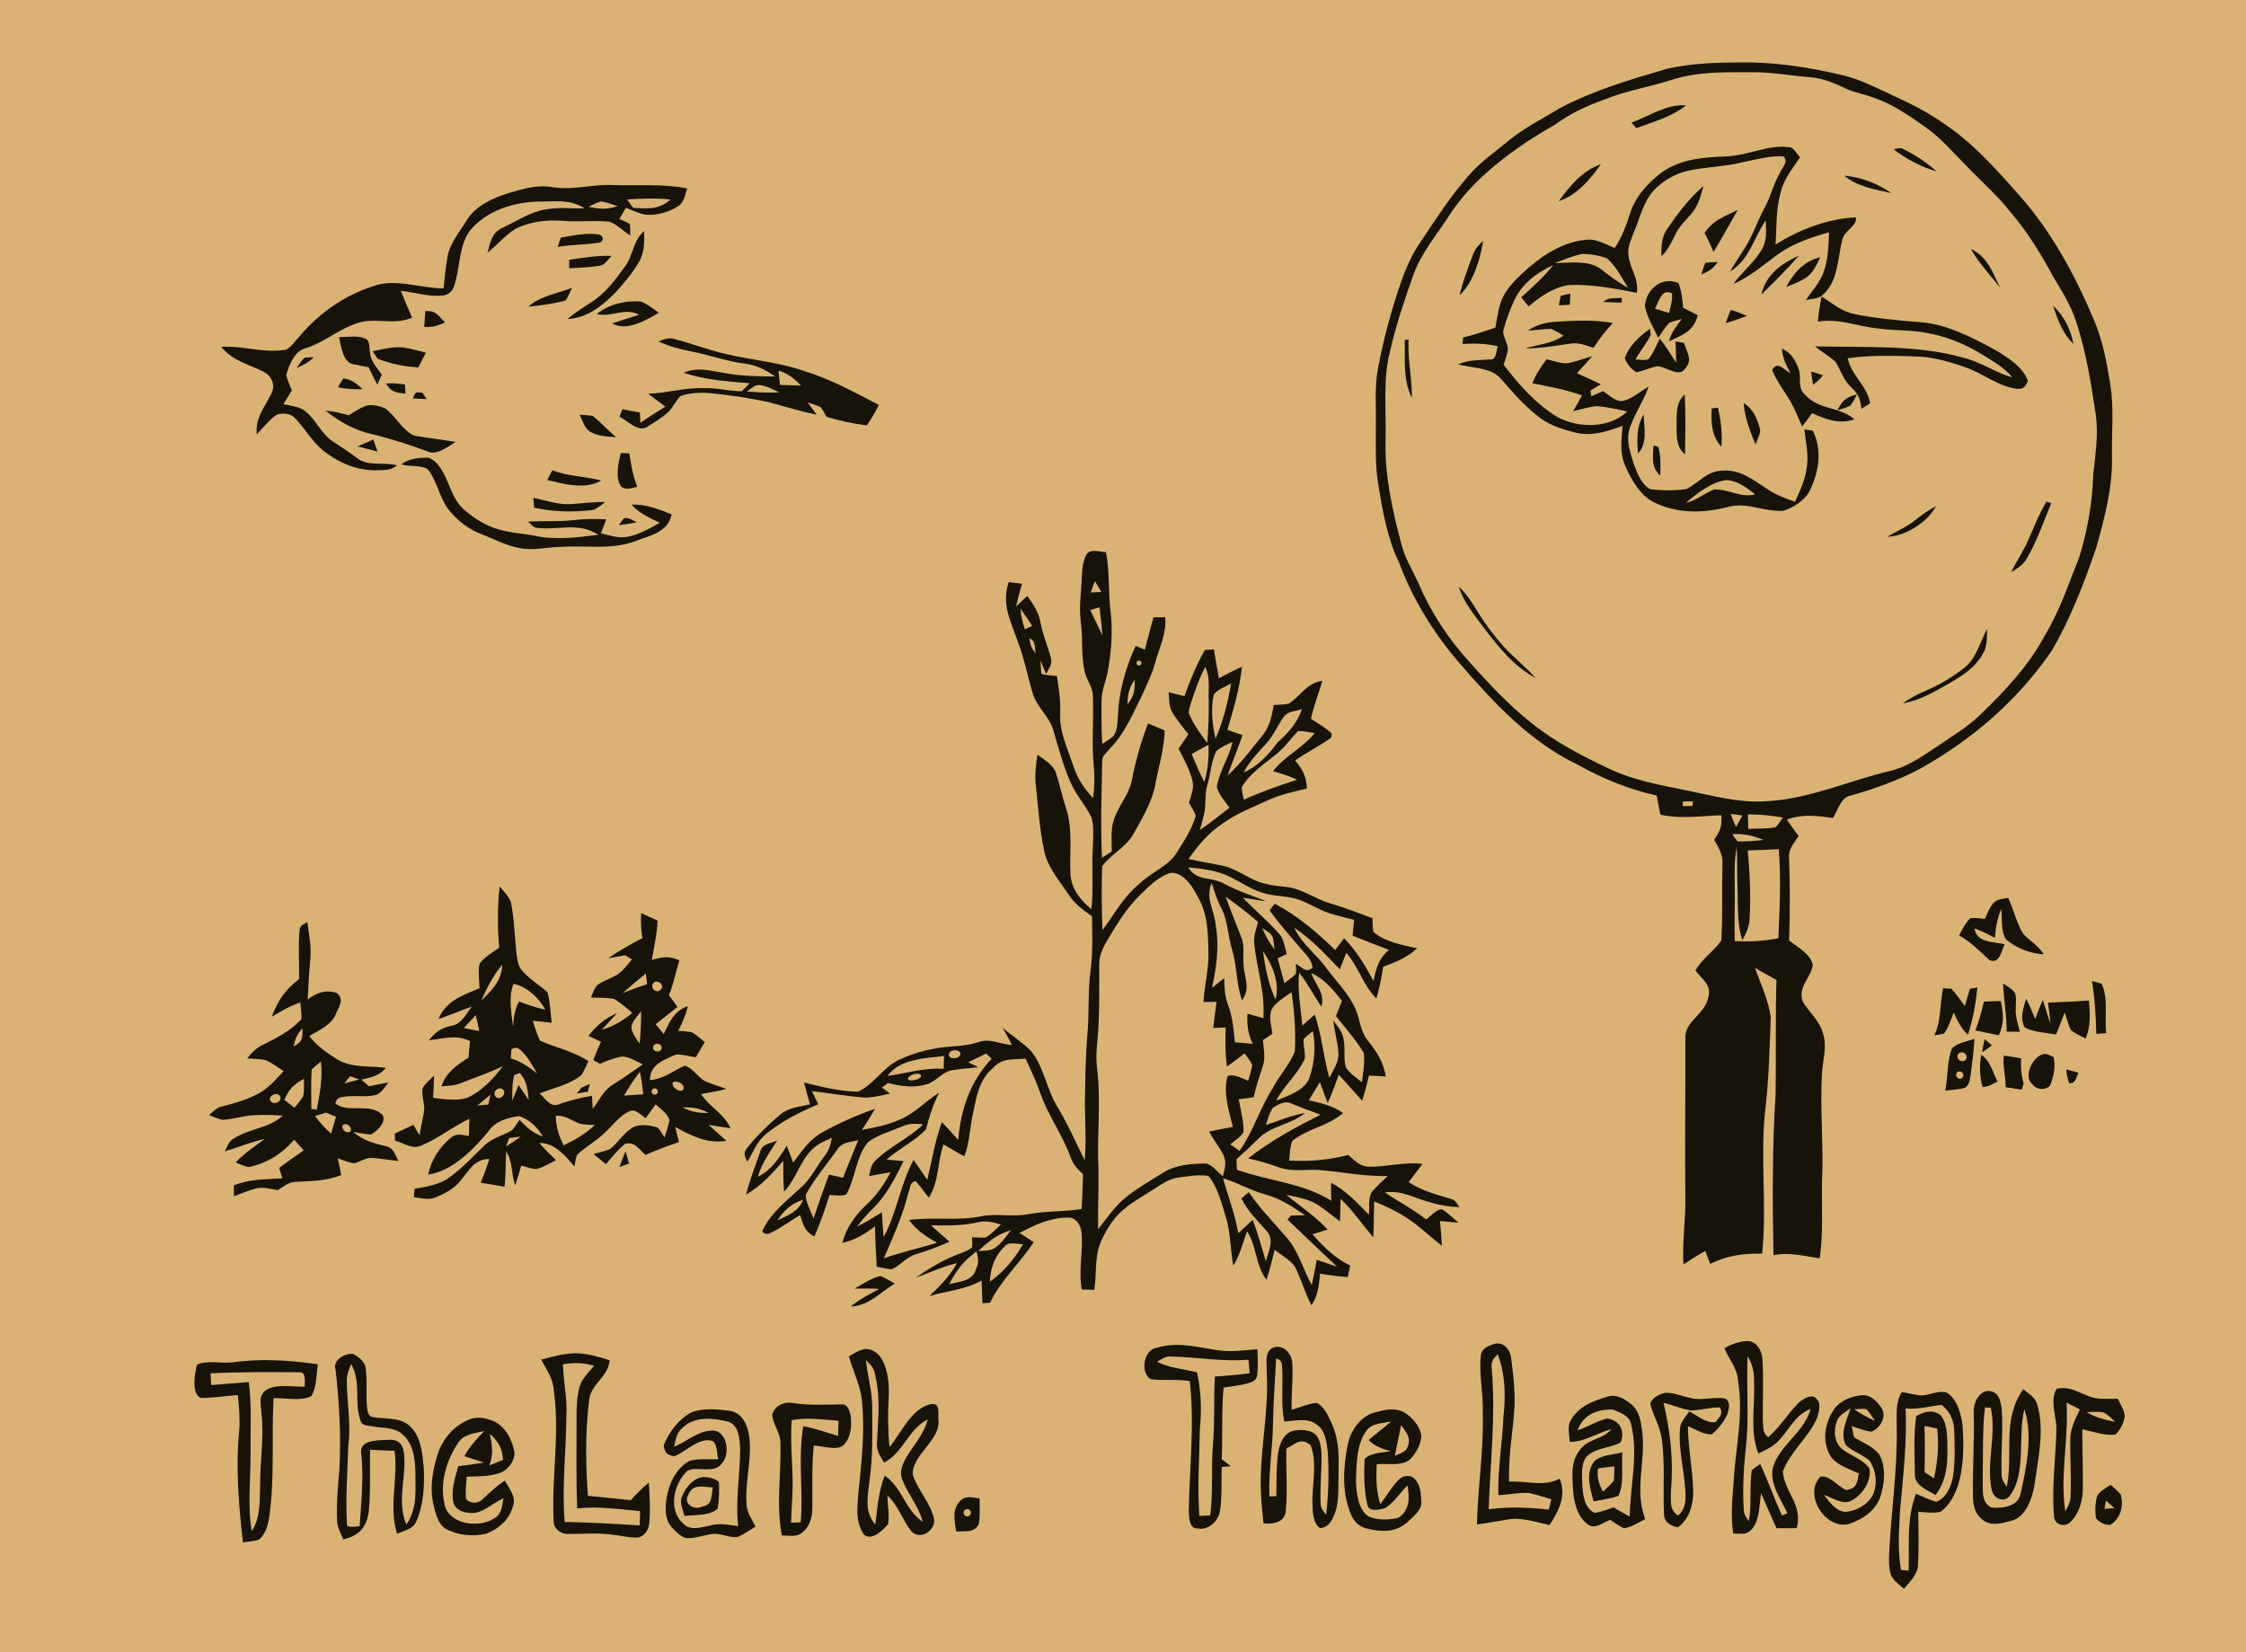 <?xml version="1.0" encoding="UTF-8" standalone="no"?>
<!DOCTYPE svg PUBLIC "-//W3C//DTD SVG 1.1//EN" "http://www.w3.org/Graphics/SVG/1.1/DTD/svg11.dtd">
<svg xmlns="http://www.w3.org/2000/svg" version="1.1" viewBox="0 0 696 512" width="696.0pt" height="512.0pt">
<path d="M 0.00 0.00 L 696.00 0.00 L 696.00 512.00 L 0.00 512.00 L 0.00 0.00 Z" fill="#dab374" />
<path d="M 571.57 23.46 C 576.90 24.77 582.09 27.57 587.12 29.84 C 592.73 32.39 598.16 35.23 603.16 38.84 C 611.78 44.74 618.75 52.61 625.62 60.40 C 635.62 71.53 643.10 85.41 648.88 99.14 C 651.62 105.55 652.89 112.44 653.97 119.31 C 655.10 126.42 654.36 133.72 654.46 141.00 C 654.78 150.60 652.22 160.43 649.63 169.61 C 645.89 180.59 641.64 191.67 635.78 201.71 C 625.21 217.13 610.87 229.50 594.53 238.49 C 587.76 242.03 580.68 244.53 573.35 246.60 C 570.40 247.13 569.51 251.26 568.02 253.49 C 563.08 252.81 558.51 252.21 553.70 254.01 C 554.87 255.73 556.11 257.40 557.37 259.07 C 555.95 261.40 554.14 262.99 554.41 265.95 C 554.72 274.49 554.70 282.96 554.42 291.51 C 556.86 293.36 561.25 295.82 561.77 299.07 C 561.08 303.15 557.01 305.90 558.66 310.44 C 560.75 313.92 563.76 316.14 564.93 320.28 C 566.22 324.21 564.94 328.10 564.64 332.09 C 563.92 343.41 565.14 354.73 564.62 366.00 C 564.45 373.81 565.08 382.23 563.88 389.94 C 558.99 389.31 554.54 387.96 549.57 389.01 C 549.28 372.36 549.15 355.63 550.24 339.00 C 550.42 327.25 550.13 315.46 550.50 303.72 C 548.24 302.52 546.06 301.18 543.81 299.96 C 545.64 304.85 547.98 309.99 548.74 315.16 C 548.38 324.81 548.16 334.41 547.03 344.01 C 545.38 358.78 547.60 373.80 546.06 388.51 C 540.13 388.44 535.29 389.07 529.95 391.69 C 529.44 390.36 528.94 389.02 528.44 387.69 C 526.10 388.96 523.88 390.41 521.67 391.89 C 521.23 384.87 522.41 377.99 522.26 371.00 C 522.08 354.64 522.33 338.30 522.27 321.94 C 521.91 316.35 528.38 314.60 529.42 308.86 C 530.43 305.18 527.28 303.40 525.38 300.74 C 527.49 297.10 531.10 294.81 533.39 291.50 C 533.91 283.70 533.55 275.75 533.75 267.92 C 534.00 264.89 532.58 262.75 531.19 260.24 C 533.13 257.46 533.61 256.10 533.43 252.66 C 527.01 252.87 520.90 253.89 514.52 252.47 C 514.12 250.50 513.74 248.54 513.39 246.56 C 504.69 244.61 496.75 241.37 488.98 237.04 C 474.08 229.85 463.00 217.95 452.37 205.62 C 444.38 196.41 437.82 185.80 433.55 174.36 C 429.81 166.59 428.47 158.45 427.09 150.02 C 426.10 144.09 426.37 138.12 426.35 132.01 C 426.48 125.86 425.90 120.28 427.00 114.23 C 428.18 107.92 429.73 101.65 431.55 95.49 C 433.69 88.54 435.94 81.15 440.11 75.12 C 444.96 67.88 449.45 60.83 455.22 54.30 C 458.68 50.23 463.40 47.03 467.55 43.56 C 472.47 39.49 478.02 36.82 483.43 33.48 C 494.06 27.92 504.98 24.71 516.35 21.38 C 523.76 19.63 531.47 19.38 539.04 19.35 C 550.08 19.18 560.88 20.87 571.57 23.46 Z" fill="#171308" />
<path d="M 542.00 22.38 C 548.36 22.21 554.62 23.44 560.98 23.94 C 565.41 24.28 569.08 26.11 573.03 27.92 C 575.55 28.83 578.20 29.37 580.73 30.30 C 586.41 32.23 591.75 35.92 596.62 39.38 C 601.63 42.88 605.16 47.24 609.48 51.52 C 614.08 56.33 619.03 60.60 623.14 65.88 C 628.37 71.97 632.47 78.73 636.27 85.78 C 638.99 90.25 641.70 94.61 643.34 99.62 C 646.41 108.89 648.06 119.05 649.47 128.68 C 650.30 134.99 649.31 140.77 648.67 146.98 C 648.43 155.63 646.90 164.31 644.36 172.58 C 641.04 180.92 638.40 189.04 633.76 196.76 C 628.83 206.10 621.17 214.33 613.57 221.57 C 609.91 225.15 605.68 227.63 601.51 230.52 C 596.39 233.84 591.84 237.42 585.78 238.91 C 573.51 241.75 560.88 247.53 548.01 248.27 C 540.76 248.88 534.11 247.42 527.09 245.91 C 517.73 243.79 508.27 242.62 499.43 238.60 C 493.62 235.92 487.86 233.00 482.43 229.62 C 471.90 223.08 463.77 214.57 455.60 205.42 C 448.84 198.06 443.33 189.69 439.43 180.48 C 437.62 176.52 435.36 172.96 434.28 168.68 C 431.46 158.18 428.99 146.91 429.37 136.00 C 429.59 127.07 428.50 117.45 430.74 108.92 C 432.60 100.76 435.22 92.93 438.04 85.03 C 440.50 78.36 444.74 73.43 448.56 67.59 C 456.23 55.25 469.30 45.81 481.74 38.70 C 486.61 35.23 491.33 32.92 496.97 30.93 C 503.98 28.04 511.37 26.94 518.54 24.59 C 526.35 22.21 533.95 22.38 542.00 22.38 Z" fill="#dab374" />
<path d="M 522.47 32.70 C 517.74 36.34 512.57 37.66 507.08 39.71 C 506.58 39.14 506.07 38.57 505.56 38.00 C 510.81 36.14 516.81 32.01 522.47 32.70 Z" fill="#171308" />
<path d="M 589.79 46.20 C 593.51 48.02 597.02 50.34 600.11 53.09 C 595.21 51.76 590.84 49.30 586.78 46.29 C 587.89 46.11 588.72 45.58 589.79 46.20 Z" fill="#171308" />
<path d="M 554.87 45.66 C 556.14 46.22 556.91 47.76 557.80 48.78 C 555.38 52.33 552.75 55.52 551.75 59.79 C 550.29 65.17 550.60 70.26 550.20 75.76 C 557.57 71.20 566.37 67.73 575.10 67.37 C 575.64 69.94 571.52 71.53 570.98 74.06 C 569.38 79.82 569.81 86.75 565.09 91.15 C 563.71 92.73 561.50 92.55 559.60 92.98 C 561.61 89.98 563.99 87.64 565.16 84.21 C 566.58 80.15 566.56 76.23 566.81 72.00 C 561.41 73.50 556.11 75.24 551.47 78.47 C 546.73 81.82 542.53 85.71 537.12 87.99 C 539.90 84.27 543.81 81.14 546.08 77.12 C 547.63 74.26 547.30 71.45 547.16 68.32 C 543.24 74.11 542.35 80.14 536.12 84.19 C 537.86 80.95 540.13 78.05 541.88 74.82 C 543.68 71.52 544.89 67.97 546.69 64.66 C 548.71 61.11 549.47 57.10 551.58 53.58 C 552.25 51.81 554.31 50.27 552.71 48.49 C 548.59 48.14 544.19 49.45 540.15 50.25 C 534.40 51.71 528.52 51.67 522.75 53.00 C 518.80 53.95 514.97 56.24 512.25 59.26 C 509.31 62.54 508.18 67.53 506.48 71.56 C 505.63 73.86 504.26 76.52 504.61 79.00 C 505.05 83.40 507.95 86.23 507.21 90.75 C 500.37 89.40 493.08 88.02 486.04 88.36 C 481.29 89.13 477.26 91.89 473.70 94.98 C 472.93 94.03 472.16 93.08 471.39 92.13 C 474.94 89.04 478.36 85.82 481.34 82.16 C 476.16 84.47 471.68 87.92 469.20 93.14 C 467.87 96.15 466.65 99.31 465.83 102.51 C 465.73 104.52 467.45 106.57 467.26 108.60 C 466.95 110.10 466.41 111.57 465.95 113.04 C 470.55 119.08 476.14 125.39 482.72 129.31 C 489.39 132.76 498.50 132.81 504.30 127.55 C 501.22 126.84 498.08 126.12 494.92 125.88 C 492.41 126.07 489.90 126.86 487.46 127.45 C 488.43 125.84 489.37 124.22 490.25 122.56 C 485.24 120.70 480.07 119.85 474.88 118.77 C 475.91 116.01 477.53 113.67 479.27 111.32 C 481.35 111.81 483.65 112.72 485.80 112.56 C 488.40 112.10 490.89 111.08 493.43 110.38 C 491.87 112.17 490.24 113.90 488.66 115.69 C 491.15 116.78 493.63 117.89 496.06 119.09 C 495.00 119.75 493.92 120.40 492.85 121.05 C 492.95 121.64 493.02 122.24 493.13 122.83 C 494.32 122.28 495.52 121.75 496.73 121.22 C 498.51 122.28 500.82 124.77 503.04 124.23 C 505.89 123.54 508.40 121.21 510.93 119.75 C 509.38 124.09 506.75 127.93 505.19 132.24 C 503.71 136.16 505.08 139.94 506.26 143.72 C 507.24 146.45 508.67 150.20 511.39 151.60 C 514.82 152.05 519.21 152.11 522.61 151.55 C 526.71 149.48 528.92 145.90 534.00 145.84 C 539.61 145.60 543.12 148.65 547.53 151.48 C 550.21 153.36 553.20 154.42 556.25 155.52 C 557.68 152.27 559.17 149.32 559.75 145.78 C 560.63 141.42 559.63 137.46 559.14 133.10 C 560.01 133.22 560.88 133.33 561.75 133.45 C 564.82 139.73 563.62 146.58 560.55 152.59 C 558.90 155.30 555.58 157.40 552.60 158.30 C 546.53 158.72 541.47 155.41 535.18 157.19 C 527.72 159.04 520.17 159.21 513.06 155.92 C 508.47 153.98 505.53 148.73 503.64 144.37 C 501.80 140.21 502.49 136.34 502.80 131.98 C 498.01 133.74 493.27 135.32 488.12 134.06 C 484.46 133.13 480.46 131.88 477.39 129.62 C 472.89 126.29 468.98 121.86 465.33 117.64 C 462.29 113.79 456.27 114.13 451.88 112.94 C 455.11 111.41 458.31 111.69 461.75 111.40 C 463.88 111.56 463.54 108.71 464.18 107.31 C 460.53 106.45 456.94 106.41 453.21 106.59 C 453.28 105.92 453.35 105.26 453.41 104.59 C 456.80 103.75 460.10 102.67 463.40 101.51 C 464.06 98.08 464.40 94.20 466.21 91.18 C 468.55 87.22 472.50 83.94 476.03 81.05 C 480.53 77.54 486.28 74.58 492.05 74.28 C 494.84 74.04 497.84 75.83 500.37 76.88 C 502.61 73.55 503.92 69.89 505.15 66.11 C 506.80 60.84 510.86 56.46 515.21 53.23 C 521.19 49.16 527.98 48.79 534.97 48.46 C 542.24 48.13 547.94 44.64 554.87 45.66 Z" fill="#171308" />
<path d="M 496.08 50.90 C 492.91 55.49 488.50 60.62 483.02 62.34 C 486.61 57.52 490.22 52.98 496.08 50.90 Z" fill="#171308" />
<path d="M 571.53 54.43 C 576.81 54.91 581.79 56.85 586.14 59.86 C 581.31 58.78 575.33 57.80 571.53 54.43 Z" fill="#171308" />
<path d="M 189.97 57.35 C 197.76 57.61 205.52 56.90 212.94 58.39 C 212.28 60.36 212.01 62.80 210.05 63.96 C 207.23 65.78 203.58 66.78 200.23 66.55 C 198.06 66.24 195.98 65.14 193.94 64.40 C 193.27 65.56 192.59 66.72 191.93 67.88 C 193.00 68.34 194.13 68.79 195.14 69.37 C 195.37 70.54 195.30 71.82 195.29 73.01 C 193.21 71.63 191.26 69.62 188.93 68.72 C 184.20 68.21 179.40 68.84 174.65 68.46 C 169.56 68.03 164.53 68.63 159.89 70.82 C 156.64 72.76 154.10 75.94 151.10 78.29 C 151.90 75.15 152.33 72.27 155.51 70.69 C 159.93 68.66 164.31 65.67 169.03 64.91 C 172.95 64.16 177.21 64.68 181.20 64.55 C 176.29 61.53 171.50 62.54 166.06 62.49 C 158.41 62.86 150.58 65.47 145.57 71.55 C 142.09 76.24 142.58 83.56 140.66 88.79 C 140.06 90.56 138.58 91.57 136.73 91.65 C 132.61 91.93 128.31 90.56 124.18 90.12 C 125.33 92.90 126.47 95.69 127.70 98.45 C 121.54 101.09 115.59 97.89 109.60 100.56 C 104.38 102.47 100.23 106.16 94.90 107.87 C 91.24 108.68 89.70 112.98 88.69 116.16 C 89.03 117.81 89.80 119.40 90.43 120.95 C 89.56 122.39 88.73 123.86 87.82 125.27 C 89.86 125.69 92.24 125.95 94.05 127.03 C 97.87 129.70 99.21 134.15 103.10 136.79 C 105.56 138.44 108.06 139.98 110.41 141.79 C 113.75 144.70 118.80 143.10 123.00 144.19 C 121.28 145.84 119.23 145.63 117.03 145.74 C 110.84 145.96 105.04 143.49 100.24 139.72 C 96.74 136.91 94.35 132.57 91.40 129.58 C 90.09 128.06 87.40 127.85 85.65 128.60 C 83.35 130.22 81.51 132.58 79.56 134.60 C 79.05 129.43 81.97 126.41 84.04 122.06 C 85.45 119.57 84.28 116.59 81.84 115.29 C 76.99 112.79 72.19 111.98 68.56 107.48 C 75.47 107.07 81.57 109.55 88.57 108.38 C 90.18 107.71 91.35 105.79 92.55 104.55 C 98.66 97.20 106.65 91.53 115.80 88.65 C 122.41 86.16 130.31 89.39 137.45 89.35 C 137.81 86.05 138.10 82.71 138.70 79.44 C 139.38 75.50 142.45 71.84 144.51 68.44 C 147.33 63.72 152.68 61.39 157.71 59.80 C 162.06 58.56 166.43 57.17 170.99 57.98 C 177.51 59.07 183.42 57.05 189.97 57.35 Z" fill="#171308" />
<path d="M 527.88 57.66 C 527.25 59.97 526.60 62.41 525.39 64.49 C 523.70 67.28 520.91 69.24 519.37 72.24 C 518.08 74.83 516.98 77.37 514.87 79.43 C 514.73 76.31 514.90 73.38 516.76 70.75 C 519.99 66.07 523.53 61.36 527.88 57.66 Z" fill="#171308" />
<path d="M 186.13 62.44 C 187.92 62.62 189.68 63.36 191.38 63.89 C 188.16 64.96 185.69 64.86 182.40 64.06 C 183.61 63.49 184.84 62.80 186.13 62.44 Z" fill="#dab374" />
<path d="M 194.32 61.82 C 198.81 61.53 203.29 61.36 207.77 61.82 C 204.22 65.05 200.67 64.67 196.20 64.40 C 195.57 63.55 194.94 62.69 194.32 61.82 Z" fill="#dab374" />
<path d="M 538.51 65.05 C 536.00 69.39 533.60 73.79 531.00 78.08 C 530.16 76.07 529.25 74.12 528.21 72.21 C 530.76 68.24 534.51 67.04 538.51 65.05 Z" fill="#171308" />
<path d="M 185.58 72.69 C 187.24 73.09 187.24 75.02 185.43 75.23 C 181.26 75.88 176.99 75.80 172.80 76.52 C 173.13 75.56 173.46 74.59 173.79 73.62 C 177.54 73.02 181.82 72.01 185.58 72.69 Z" fill="#171308" />
<path d="M 199.60 71.61 C 199.70 74.97 199.74 78.10 198.05 81.13 C 196.04 84.60 193.38 87.72 190.69 90.68 C 186.51 94.87 182.05 98.53 175.87 98.87 C 178.22 96.81 180.85 95.21 183.46 93.52 C 187.61 90.87 190.84 86.56 193.67 82.59 C 196.40 78.87 196.06 74.68 199.60 71.61 Z" fill="#171308" />
<path d="M 459.62 74.65 C 458.65 80.41 456.67 87.40 452.30 91.50 C 453.29 87.30 454.86 83.22 456.34 79.17 C 456.98 77.27 458.14 75.95 459.62 74.65 Z" fill="#171308" />
<path d="M 610.73 77.14 C 615.96 79.64 617.41 84.29 619.80 89.13 C 616.74 85.21 613.15 81.50 610.73 77.14 Z" fill="#171308" />
<path d="M 490.16 78.70 C 492.53 78.66 495.81 79.17 498.00 80.08 C 500.75 82.46 502.60 86.12 504.51 89.19 C 501.39 87.50 498.63 85.37 495.83 83.21 C 492.00 80.55 486.20 81.52 481.78 81.52 C 484.53 80.50 487.30 79.34 490.16 78.70 Z" fill="#dab374" />
<path d="M 189.48 79.31 C 188.36 80.50 187.38 82.24 185.59 82.39 C 182.56 82.87 179.46 82.99 176.39 83.15 C 176.39 82.27 176.39 81.39 176.38 80.51 C 180.76 79.91 185.03 79.10 189.48 79.31 Z" fill="#171308" />
<path d="M 557.47 79.19 C 553.84 83.38 549.78 87.42 545.82 91.29 C 547.25 85.08 552.00 81.71 557.47 79.19 Z" fill="#171308" />
<path d="M 564.07 79.71 C 563.00 81.90 561.95 84.38 559.94 85.87 C 558.01 87.21 555.67 88.08 553.50 88.94 C 555.92 84.47 558.94 80.99 564.07 79.71 Z" fill="#171308" />
<path d="M 528.46 81.46 C 529.75 81.31 531.05 81.21 532.35 81.18 C 530.82 83.31 529.64 84.10 527.21 85.02 C 527.59 83.81 527.94 82.62 528.46 81.46 Z" fill="#171308" />
<path d="M 520.16 87.74 C 521.12 90.25 521.31 92.73 521.57 95.37 C 523.09 96.12 524.60 96.90 526.10 97.69 C 524.95 102.58 521.35 103.85 517.20 105.76 C 517.86 103.04 519.53 101.08 521.13 98.87 C 519.83 99.24 518.47 99.55 517.23 100.09 C 515.94 101.46 514.97 103.16 513.87 104.68 C 512.40 101.59 510.41 98.36 509.75 94.98 C 509.94 89.80 514.99 85.45 520.16 87.74 Z" fill="#171308" />
<path d="M 177.26 89.19 C 176.66 90.50 176.07 91.91 175.27 93.12 C 171.54 94.17 167.59 94.64 163.74 95.05 C 167.24 91.77 172.85 90.94 177.26 89.19 Z" fill="#171308" />
<path d="M 483.68 91.66 C 484.66 91.40 485.65 91.18 486.64 91.00 C 486.58 92.15 486.52 93.30 486.46 94.45 C 485.33 94.51 484.19 94.57 483.05 94.63 C 483.23 93.63 483.44 92.64 483.68 91.66 Z" fill="#171308" />
<path d="M 518.13 90.93 C 518.31 93.08 517.70 94.93 517.22 97.00 C 515.76 96.56 514.30 96.11 512.84 95.66 C 514.06 93.58 514.88 89.19 518.13 90.93 Z" fill="#dab374" />
<path d="M 502.58 92.30 L 502.53 93.79 C 500.64 93.76 498.77 93.71 496.89 93.58 C 498.32 92.01 500.65 92.55 502.58 92.30 Z" fill="#171308" />
<path d="M 198.64 93.45 C 200.63 94.26 202.44 95.68 204.18 96.92 C 200.23 99.19 194.15 102.87 189.68 100.21 C 192.48 99.29 195.31 98.49 198.10 97.54 C 193.43 95.18 189.87 98.38 184.90 97.36 C 188.76 94.24 193.77 93.07 198.64 93.45 Z" fill="#171308" />
<path d="M 564.50 91.90 C 567.90 94.00 570.45 96.45 574.47 97.29 C 581.21 98.70 588.16 99.30 595.02 99.84 C 603.26 100.43 611.31 104.64 618.47 108.55 C 622.15 110.76 626.94 113.80 628.41 118.04 C 627.79 119.76 626.97 120.71 625.02 120.50 C 619.20 119.78 614.57 115.74 609.13 113.86 C 604.32 112.16 599.08 110.63 593.95 110.48 C 586.73 110.24 579.74 110.01 572.57 111.03 C 573.77 116.51 578.51 119.36 579.54 124.99 C 578.63 125.56 577.72 126.13 576.81 126.70 C 576.46 123.72 576.02 122.29 573.85 120.22 C 571.31 117.94 570.51 114.94 568.82 112.15 C 566.87 110.36 564.49 109.07 562.46 107.35 C 577.34 107.71 593.75 106.77 608.18 110.78 C 613.69 112.11 618.21 115.41 623.60 116.99 C 620.98 113.77 617.60 112.00 614.17 109.82 C 608.89 106.53 602.95 104.20 596.81 103.12 C 591.94 102.22 586.97 102.50 582.04 101.80 C 575.55 101.20 569.99 98.57 563.34 99.67 C 563.56 97.03 563.94 94.48 564.50 91.90 Z" fill="#171308" />
<path d="M 636.22 94.75 C 639.73 98.10 641.57 101.88 642.53 106.61 C 639.14 103.30 637.66 99.16 636.22 94.75 Z" fill="#171308" />
<path d="M 137.89 99.90 C 135.63 101.04 134.03 101.41 131.48 101.34 C 131.57 99.70 131.65 98.07 131.81 96.45 C 134.98 96.09 135.87 97.89 137.89 99.90 Z" fill="#171308" />
<path d="M 536.35 96.04 C 538.09 96.51 539.68 97.21 541.34 97.90 C 539.18 98.74 536.99 99.50 534.76 100.16 C 535.26 98.76 535.73 97.39 536.35 96.04 Z" fill="#171308" />
<path d="M 481.95 99.71 C 487.99 99.38 493.79 98.99 499.78 100.12 C 497.55 102.53 495.56 105.01 493.83 107.81 C 491.50 107.09 489.51 106.15 486.99 106.45 C 482.20 107.05 477.53 108.05 472.66 107.95 C 476.80 106.73 480.81 106.56 484.50 104.02 C 483.28 103.25 482.03 102.56 480.75 101.93 C 478.32 101.94 475.92 102.36 473.49 102.41 C 476.16 100.71 478.80 99.93 481.95 99.71 Z" fill="#171308" />
<path d="M 511.31 101.89 L 511.55 103.69 C 510.36 106.44 508.20 108.78 506.78 111.44 C 508.02 111.37 509.95 111.92 510.99 111.15 C 512.40 109.30 513.27 107.00 514.36 104.96 C 516.23 107.28 517.77 109.89 519.42 112.42 C 519.39 110.21 519.32 108.00 519.22 105.80 C 520.10 105.96 520.98 106.12 521.86 106.28 C 522.70 109.12 524.66 111.59 522.19 114.23 C 520.25 117.34 515.85 113.14 513.20 113.55 C 511.15 114.06 509.19 114.95 507.10 115.38 C 505.41 114.31 504.17 112.84 503.46 110.97 C 504.97 107.07 507.94 104.24 511.31 101.89 Z" fill="#171308" />
<path d="M 113.13 104.89 C 114.84 105.63 114.30 107.73 114.67 109.25 C 114.78 111.95 116.88 113.97 118.32 116.12 C 117.85 117.15 117.38 118.18 116.91 119.21 C 115.97 117.43 115.08 115.62 114.21 113.80 C 112.83 113.55 111.47 113.32 110.10 112.99 C 106.29 112.84 105.70 107.38 105.07 104.49 C 107.59 104.48 110.77 103.90 113.13 104.89 Z" fill="#171308" />
<path d="M 208.86 105.04 C 212.80 106.01 216.62 107.45 220.54 108.54 C 229.95 111.42 239.74 111.74 249.11 114.95 C 257.43 117.49 264.62 121.50 272.33 125.49 C 271.28 127.72 270.00 129.79 268.61 131.82 C 264.37 131.33 260.23 130.39 256.13 129.19 C 255.56 128.19 255.04 127.11 254.32 126.20 C 253.07 125.55 251.64 125.20 250.30 124.74 C 251.22 126.00 252.15 127.24 253.07 128.49 C 248.06 127.53 243.23 125.97 238.31 124.66 C 232.62 123.42 226.83 122.56 221.04 121.93 C 217.71 121.57 214.01 121.62 210.83 122.75 C 209.24 124.44 208.24 126.85 206.45 128.30 C 204.73 129.62 202.89 130.88 201.01 131.99 C 198.09 134.43 194.63 130.45 191.98 129.15 C 192.28 128.37 192.58 127.60 192.88 126.82 C 194.67 127.21 196.48 127.53 198.29 127.80 C 198.34 128.89 198.39 129.97 198.45 131.05 C 200.96 129.26 203.57 127.65 206.20 126.03 C 204.43 124.67 202.61 123.37 200.83 122.02 C 206.67 121.88 212.17 120.07 218.04 120.30 C 222.02 120.12 225.87 121.22 229.82 121.26 C 230.67 120.45 231.50 119.62 232.31 118.77 C 225.35 118.21 218.55 117.76 211.87 115.52 C 216.20 113.63 219.98 114.91 224.37 115.59 C 229.55 116.58 235.02 116.64 240.29 116.68 C 237.40 114.80 234.52 113.15 231.02 112.73 C 225.18 112.01 219.73 109.96 213.97 108.86 C 210.53 108.20 207.22 107.28 204.03 105.80 C 205.71 105.27 207.07 104.51 208.86 105.04 Z" fill="#171308" />
<path d="M 435.31 105.37 L 436.50 105.20 C 436.15 111.34 437.60 117.25 437.53 123.34 C 434.69 117.79 435.46 111.41 435.31 105.37 Z" fill="#171308" />
<path d="M 124.91 107.69 C 127.29 108.02 129.63 108.70 131.96 109.28 C 131.20 110.80 130.43 112.33 129.66 113.85 C 125.31 113.65 121.10 112.75 117.02 111.21 C 116.50 110.42 115.99 109.63 115.49 108.84 C 118.49 108.25 121.85 107.34 124.91 107.69 Z" fill="#171308" />
<path d="M 552.18 108.06 C 555.08 109.23 556.42 111.77 557.45 114.54 C 558.29 117.53 556.83 120.10 559.49 122.45 C 563.90 127.23 570.15 125.92 574.65 129.99 C 569.70 131.53 566.01 129.99 561.54 128.05 C 560.52 129.43 559.51 130.81 558.46 132.18 C 557.03 129.00 555.90 125.93 553.98 123.00 C 552.22 120.28 550.40 117.72 549.15 114.71 C 550.90 111.61 552.74 114.69 554.87 115.65 C 553.50 113.25 552.37 110.88 552.18 108.06 Z" fill="#171308" />
<path d="M 94.38 110.86 C 95.35 110.76 96.32 110.71 97.30 110.72 C 95.61 112.27 94.07 113.20 91.93 114.02 C 92.68 112.95 93.40 111.73 94.38 110.86 Z" fill="#171308" />
<path d="M 241.24 114.89 C 244.14 115.65 246.20 117.41 248.23 119.51 C 246.06 119.46 243.89 119.38 241.72 119.29 C 241.54 117.82 241.36 116.36 241.24 114.89 Z" fill="#dab374" />
<path d="M 561.27 115.17 C 562.52 115.47 563.72 115.85 564.91 116.32 C 564.05 117.48 562.95 118.35 561.85 119.26 C 561.62 117.90 561.40 116.54 561.27 115.17 Z" fill="#171308" />
<path d="M 106.38 117.29 C 108.91 117.53 110.61 118.97 112.38 120.63 C 109.81 120.69 107.28 120.59 104.77 120.00 C 105.27 119.07 105.80 118.17 106.38 117.29 Z" fill="#171308" />
<path d="M 125.49 119.17 C 125.55 120.12 125.60 121.07 125.66 122.02 C 122.64 121.59 121.32 121.66 119.60 118.86 C 121.58 118.67 123.53 118.88 125.49 119.17 Z" fill="#171308" />
<path d="M 234.96 119.32 C 237.19 119.35 239.52 120.66 241.48 121.63 C 238.13 121.73 234.79 121.63 231.45 121.32 C 232.52 120.67 233.68 119.43 234.96 119.32 Z" fill="#dab374" />
<path d="M 130.91 121.73 C 131.35 122.38 131.79 123.02 132.22 123.68 C 130.78 123.63 129.35 123.58 127.92 123.50 C 128.87 121.35 128.66 121.45 130.91 121.73 Z" fill="#171308" />
<path d="M 522.08 122.23 C 522.36 128.38 522.28 134.65 522.15 140.81 C 519.33 138.35 519.64 135.43 519.53 132.01 C 519.68 128.29 519.10 125.04 522.08 122.23 Z" fill="#171308" />
<path d="M 575.44 122.20 C 574.88 123.41 574.22 124.57 573.48 125.66 C 572.24 126.36 570.75 126.70 569.39 127.12 C 571.06 123.95 571.94 123.20 575.44 122.20 Z" fill="#171308" />
<path d="M 114.13 125.60 C 115.91 125.41 117.80 125.89 119.42 126.60 C 122.56 128.88 124.82 133.58 128.45 135.03 C 132.67 135.75 136.95 136.23 141.18 136.97 C 138.67 138.46 135.32 141.37 132.32 139.83 C 126.69 137.77 121.05 135.93 115.20 134.54 C 109.86 133.35 105.08 130.67 100.87 127.23 C 103.33 127.49 105.71 128.03 108.09 128.70 C 109.94 127.56 111.98 126.04 114.13 125.60 Z" fill="#171308" />
<path d="M 540.34 124.94 C 543.41 126.75 544.58 129.92 545.45 133.19 C 545.43 134.75 544.52 136.32 544.01 137.77 C 542.36 133.70 540.62 129.36 540.34 124.94 Z" fill="#171308" />
<path d="M 530.43 126.58 C 531.08 126.48 531.73 126.41 532.38 126.35 C 533.27 130.36 533.79 134.35 533.44 138.46 C 530.30 135.06 530.24 130.95 530.43 126.58 Z" fill="#171308" />
<path d="M 179.62 128.54 C 181.00 128.57 182.36 128.69 183.71 128.89 C 186.21 130.96 188.44 133.37 190.90 135.49 C 188.09 135.31 184.85 135.20 182.45 133.52 C 181.06 132.31 180.42 130.15 179.62 128.54 Z" fill="#171308" />
<path d="M 509.34 128.42 C 509.45 132.33 510.66 137.46 507.58 140.51 C 507.27 136.25 507.07 132.23 509.34 128.42 Z" fill="#171308" />
<path d="M 115.70 136.19 C 116.13 137.44 116.55 138.70 116.97 139.95 C 114.92 139.43 112.88 138.88 110.83 138.34 C 112.46 137.63 114.08 136.92 115.70 136.19 Z" fill="#171308" />
<path d="M 512.39 138.06 L 513.89 138.51 C 514.69 141.31 514.57 144.54 514.48 147.42 C 511.58 144.71 512.24 141.66 512.39 138.06 Z" fill="#171308" />
<path d="M 192.37 140.37 C 193.26 140.39 194.15 140.45 195.04 140.56 C 195.54 144.11 196.14 147.53 197.50 150.87 C 195.87 151.20 193.81 152.03 192.43 150.71 C 190.52 147.94 191.68 143.40 192.37 140.37 Z" fill="#171308" />
<path d="M 132.86 141.84 C 138.71 144.43 138.89 153.55 143.43 157.59 C 146.75 160.59 150.48 163.01 154.85 164.16 C 158.34 165.18 161.86 165.31 165.40 165.97 C 171.82 167.49 178.98 166.55 185.46 165.73 C 178.97 161.68 173.37 164.41 166.26 163.59 C 165.21 163.44 164.40 162.27 163.59 161.64 C 168.48 161.42 173.33 161.71 178.21 161.15 C 181.43 160.79 184.64 160.78 187.87 160.96 C 187.34 162.39 186.77 163.82 186.21 165.25 C 188.87 165.91 191.20 166.80 194.00 166.43 C 197.64 165.96 201.27 163.78 204.45 162.02 C 201.23 160.42 198.08 159.13 195.66 156.36 C 200.13 156.24 204.09 157.74 208.14 159.42 C 206.89 165.11 201.50 165.88 196.83 167.73 C 189.13 170.51 182.30 168.94 174.15 169.48 C 169.50 169.48 165.42 170.76 161.10 169.85 C 156.81 169.16 153.50 167.17 149.31 165.60 C 145.24 164.05 141.76 161.36 139.04 157.98 C 136.13 154.23 135.47 148.96 132.49 145.38 C 130.37 144.03 126.84 144.73 124.37 143.92 C 126.59 142.06 130.07 141.82 132.86 141.84 Z" fill="#171308" />
<path d="M 171.19 145.73 C 176.14 147.75 181.26 147.50 186.33 148.96 C 181.04 151.82 175.09 150.05 169.62 148.78 C 170.12 147.76 170.60 146.71 171.19 145.73 Z" fill="#171308" />
<path d="M 534.97 148.79 C 538.44 148.96 541.31 151.18 543.92 153.23 C 539.23 154.35 535.72 151.53 531.14 151.68 C 528.09 152.97 525.70 155.03 522.43 155.84 C 525.91 152.91 530.33 149.36 534.97 148.79 Z" fill="#dab374" />
<path d="M 165.29 154.31 C 169.31 155.05 172.76 156.49 176.98 156.23 C 180.51 156.00 184.00 155.51 187.55 155.58 C 186.39 156.46 185.23 157.48 183.89 158.04 C 177.75 158.75 171.58 158.72 165.52 157.33 C 165.41 156.32 165.33 155.32 165.29 154.31 Z" fill="#171308" />
<path d="M 634.18 155.43 C 634.67 155.59 635.16 155.77 635.64 155.96 C 633.26 161.69 631.21 167.76 628.06 173.12 C 626.91 175.12 625.11 176.18 623.19 177.34 C 624.63 174.42 626.45 171.73 627.87 168.80 C 629.95 164.40 631.62 159.59 634.18 155.43 Z" fill="#171308" />
<path d="M 599.95 156.85 C 597.28 161.86 590.52 166.20 584.84 166.35 C 587.76 164.57 590.68 163.42 593.33 161.33 C 595.43 159.67 597.56 158.09 599.95 156.85 Z" fill="#171308" />
<path d="M 197.31 161.84 C 195.48 162.26 193.65 162.55 191.79 162.75 C 192.23 162.07 192.70 161.40 193.20 160.77 C 194.44 159.98 196.14 161.40 197.31 161.84 Z" fill="#171308" />
<path d="M 342.72 171.10 C 343.96 177.39 343.36 183.68 344.20 189.99 C 344.88 196.24 344.34 202.49 343.16 208.66 C 342.55 211.56 341.41 213.95 341.36 216.95 C 341.28 221.47 341.32 226.02 341.57 230.54 C 342.79 229.77 344.03 229.07 345.07 228.06 C 346.32 226.45 346.26 223.95 346.41 222.00 C 346.69 214.38 348.76 207.08 351.92 200.17 C 352.88 200.56 353.84 200.96 354.79 201.37 C 355.59 197.99 356.59 194.67 357.44 191.31 C 358.66 191.31 359.87 191.30 361.09 191.30 C 361.51 196.42 359.36 200.31 358.06 205.08 C 357.07 208.82 355.38 212.19 353.79 215.70 C 350.89 221.51 348.57 227.22 343.98 231.96 C 342.87 233.35 341.43 234.17 341.54 236.13 C 341.39 246.04 340.97 255.92 341.50 265.84 C 342.51 265.19 343.51 264.54 344.52 263.90 C 344.56 260.71 344.09 256.98 345.20 253.97 C 346.73 249.45 349.80 246.44 350.74 241.84 C 351.92 235.82 353.53 229.92 355.79 224.21 C 357.51 224.93 359.22 225.65 360.92 226.38 C 360.77 232.11 359.07 237.41 358.04 243.00 C 357.00 248.63 354.03 253.41 351.28 258.39 C 348.80 262.81 344.40 264.53 341.54 268.47 C 341.31 275.03 341.41 281.70 341.62 288.27 C 345.35 283.30 348.07 278.01 352.98 273.99 C 356.95 270.10 362.25 268.46 364.89 263.88 C 367.04 260.45 369.40 256.79 370.53 252.89 C 370.17 251.44 369.18 250.10 368.44 248.81 C 369.00 246.82 370.02 244.44 369.60 242.38 C 368.92 238.80 366.81 235.26 365.22 232.00 C 366.21 230.52 367.23 229.05 368.26 227.58 C 366.58 225.34 364.71 223.18 363.29 220.78 C 362.18 219.01 362.33 216.56 362.15 214.53 C 363.77 214.93 365.40 215.35 367.02 215.76 C 368.81 210.83 370.78 205.99 373.37 201.42 C 374.31 201.37 375.25 201.33 376.18 201.28 C 376.65 204.27 377.19 207.24 377.72 210.21 C 380.08 208.99 382.42 207.72 384.85 206.62 C 384.20 213.41 382.23 219.70 380.35 226.20 C 381.91 226.75 383.49 227.28 385.05 227.82 C 383.59 232.03 381.89 236.16 380.39 240.36 C 384.45 236.66 387.57 232.40 391.10 228.08 C 393.46 225.27 394.12 221.99 394.71 218.48 C 396.27 218.36 397.95 218.44 399.46 218.02 C 403.24 215.49 404.84 211.72 409.79 210.98 C 408.64 214.93 407.12 218.73 406.24 222.77 C 408.40 224.17 410.84 225.53 412.69 227.34 L 412.55 228.60 C 408.98 231.17 404.96 233.12 401.35 235.69 C 403.78 238.68 404.77 240.49 404.99 244.39 C 400.87 245.34 396.83 246.22 392.97 247.98 C 388.21 250.20 383.40 251.99 379.09 255.08 C 374.64 257.95 371.31 261.90 368.31 266.22 C 371.80 267.01 375.34 267.55 378.84 268.29 C 383.73 269.35 387.16 272.74 391.90 273.84 C 394.18 274.47 396.50 274.64 398.84 274.91 C 403.40 275.41 407.58 278.61 412.07 279.93 C 416.56 281.25 420.91 282.92 425.29 284.55 C 425.36 285.96 425.37 287.38 425.57 288.77 C 428.99 291.90 434.80 292.92 439.15 293.89 C 436.10 296.75 432.50 298.18 428.64 299.60 C 428.08 302.92 427.50 306.21 426.53 309.43 C 422.41 305.44 421.03 299.63 417.18 295.29 C 416.51 297.00 415.87 298.71 415.20 300.42 C 410.74 295.77 406.52 291.14 401.10 287.54 C 403.53 292.88 408.19 295.82 411.40 300.55 C 414.49 304.61 417.99 307.98 420.10 312.83 C 421.49 316.17 421.50 319.43 423.71 322.28 C 426.55 325.79 428.68 329.06 429.45 333.62 C 427.71 333.54 425.97 333.44 424.23 333.32 C 423.62 335.95 422.92 338.55 422.12 341.14 C 419.68 338.47 417.34 335.72 414.87 333.08 C 413.75 336.05 412.81 338.97 411.44 341.79 C 410.58 339.67 409.82 337.51 409.01 335.37 C 407.85 337.23 406.72 339.10 405.61 340.98 C 409.39 341.86 413.00 342.67 416.23 344.96 C 411.44 349.02 405.27 349.74 400.46 353.58 C 399.72 355.46 399.67 357.68 399.49 359.68 C 405.95 360.03 411.55 359.50 417.81 357.95 C 419.85 359.67 421.34 361.48 424.22 361.58 C 429.81 361.71 435.14 359.96 440.80 360.72 C 439.41 362.62 437.96 364.48 436.52 366.35 C 440.55 369.04 445.01 370.17 449.59 371.54 C 451.04 371.90 451.43 373.05 452.31 374.11 C 449.24 374.00 446.32 373.57 443.37 372.66 C 438.32 371.42 434.58 368.78 429.17 369.56 C 433.38 372.44 437.91 374.72 441.93 377.91 C 443.34 376.96 445.13 374.71 446.87 374.76 C 448.69 375.97 450.34 377.50 451.97 378.94 C 450.06 378.76 448.14 378.58 446.22 378.42 C 446.47 380.98 446.70 383.54 446.83 386.11 C 443.01 383.13 439.79 379.91 435.70 377.28 C 432.58 375.25 429.24 373.75 425.81 372.31 C 425.73 376.02 425.78 379.73 425.56 383.44 C 422.12 379.49 419.27 375.14 415.41 371.54 C 415.36 373.87 415.34 376.19 415.25 378.52 C 412.99 376.87 410.86 375.03 408.52 373.49 C 405.71 371.63 401.92 370.96 398.65 370.32 C 402.98 373.91 407.54 376.90 411.42 381.06 C 409.85 381.54 408.28 382.02 406.71 382.50 C 410.17 386.43 413.62 389.90 418.41 392.21 C 418.16 393.39 417.92 394.58 417.66 395.76 C 414.78 395.59 411.94 395.21 409.09 394.73 C 408.67 398.24 408.49 401.51 406.39 404.52 C 404.38 400.70 403.26 396.51 401.33 392.68 C 399.87 390.43 397.06 388.97 394.98 387.35 C 394.20 390.47 393.49 393.59 392.47 396.65 C 388.99 391.98 389.49 386.39 386.45 381.57 C 385.10 385.24 384.27 388.89 382.18 392.24 C 381.23 387.19 381.41 382.19 379.88 377.22 C 378.60 372.98 377.34 367.90 374.48 364.44 C 371.41 363.94 368.10 364.53 365.05 364.96 C 361.83 365.45 359.64 367.27 356.96 368.91 C 352.85 371.58 348.71 373.67 345.52 377.53 C 343.54 380.00 341.88 382.86 340.76 385.82 C 339.20 390.14 339.87 395.11 339.09 399.75 C 337.80 399.70 336.51 399.66 335.22 399.62 C 334.13 393.66 335.71 387.93 335.13 381.98 C 334.96 379.75 333.46 377.21 330.95 377.35 C 325.35 377.38 320.74 379.57 315.92 382.12 C 317.39 383.08 318.86 384.01 320.33 384.96 C 316.06 391.56 310.22 396.56 306.79 403.75 C 306.01 403.79 305.23 403.84 304.44 403.88 C 304.35 401.54 304.28 399.20 304.18 396.85 C 299.05 399.76 293.54 400.00 288.01 401.67 C 291.26 398.58 294.36 395.46 296.53 391.48 C 292.12 392.48 288.12 394.40 283.89 395.95 C 288.17 392.83 292.87 390.13 297.87 388.35 C 299.07 387.87 300.21 387.39 301.25 386.61 C 301.33 385.54 301.28 384.49 301.23 383.42 C 302.64 383.51 304.09 383.65 305.50 383.50 C 307.22 382.42 308.68 380.88 310.16 379.51 C 307.77 378.78 305.61 378.19 303.11 378.80 C 298.25 379.93 293.41 379.80 288.46 379.75 C 290.36 381.46 292.33 383.09 294.23 384.81 C 290.83 386.42 287.32 387.61 283.74 388.74 C 280.86 389.60 278.90 392.28 276.30 393.38 C 274.75 393.26 273.21 392.88 271.68 392.59 C 271.45 388.41 271.21 384.25 271.16 380.06 C 268.02 382.40 264.95 384.38 261.03 385.16 C 262.24 380.46 264.96 376.72 268.44 373.43 C 271.58 370.49 273.99 367.12 275.96 363.30 C 273.74 363.66 271.53 364.09 269.31 364.49 C 269.65 363.05 269.86 361.15 270.92 360.05 C 275.52 355.32 281.35 353.03 286.06 348.48 C 283.54 348.12 281.60 348.16 279.26 349.21 C 275.87 350.67 271.90 351.72 268.98 353.99 C 265.34 358.23 265.02 365.36 262.26 370.16 C 260.75 370.84 258.67 370.35 257.04 370.37 C 255.72 374.74 254.19 379.02 252.36 383.21 C 249.35 381.66 248.96 379.59 247.93 376.59 C 244.79 378.37 241.88 380.72 238.58 382.19 C 237.84 382.74 235.61 382.15 236.45 381.07 C 239.01 375.60 244.83 371.25 249.15 367.15 C 251.60 364.57 253.23 361.24 255.41 358.41 C 256.85 356.65 257.39 354.81 257.80 352.60 C 255.48 353.69 253.26 354.54 251.46 356.43 C 247.72 360.28 246.68 365.42 242.96 369.36 C 242.69 366.16 242.74 362.97 242.74 359.77 C 239.25 363.74 235.84 367.57 231.18 370.22 C 232.37 365.66 234.05 361.22 235.63 356.78 C 236.21 354.43 238.95 354.36 240.82 353.49 C 238.50 357.12 236.05 360.49 234.84 364.69 C 239.13 362.58 241.35 358.97 243.82 355.10 C 244.48 356.84 245.13 358.58 245.80 360.32 C 248.55 356.69 250.75 353.18 254.86 350.90 C 259.99 348.06 265.62 345.57 271.15 343.63 C 269.90 345.88 268.49 348.02 267.08 350.17 C 271.12 349.46 275.10 348.65 278.87 346.96 C 283.56 345.04 286.56 341.41 291.04 338.62 C 289.10 342.41 287.99 345.93 286.94 350.02 C 283.46 353.69 278.54 355.98 274.74 359.39 C 276.49 359.55 278.25 359.69 280.00 359.85 C 277.50 364.94 274.63 370.54 270.52 374.52 C 268.74 376.27 267.08 378.10 265.62 380.13 C 268.28 378.83 270.76 377.24 273.29 375.71 C 273.44 378.28 273.57 380.84 273.81 383.40 C 277.97 375.82 278.93 367.14 283.10 359.49 C 284.56 361.51 285.92 363.60 287.34 365.64 C 288.82 359.64 289.70 353.58 291.88 347.76 C 293.61 349.56 295.26 351.42 296.94 353.25 C 297.69 343.94 300.73 334.97 307.29 328.13 C 306.72 327.59 306.15 327.05 305.58 326.50 C 303.74 327.42 301.90 328.33 300.06 329.22 C 301.09 329.73 302.13 330.23 303.16 330.74 C 300.64 331.00 298.11 331.21 295.61 331.60 C 292.17 331.87 290.70 334.79 287.33 336.00 C 283.42 337.24 279.09 336.69 275.20 335.62 C 274.57 336.10 273.94 336.59 273.30 337.06 C 274.13 337.68 274.96 338.30 275.80 338.92 C 272.99 339.47 269.88 340.39 267.03 340.10 C 261.87 339.54 256.72 338.84 251.57 338.15 C 252.23 339.51 252.90 340.87 253.58 342.23 C 247.76 344.64 242.35 347.44 237.40 351.40 C 234.52 353.82 233.48 356.93 231.58 360.06 C 230.74 358.24 230.22 357.36 231.61 355.66 C 234.50 352.04 238.02 348.58 241.57 345.60 C 244.39 343.16 247.55 343.08 251.01 342.25 C 250.37 340.01 249.73 337.77 249.15 335.50 C 254.56 336.80 260.25 338.28 265.95 338.32 C 270.58 336.20 273.67 330.90 278.35 328.57 C 283.54 326.04 289.37 324.68 295.13 324.31 C 297.83 324.14 300.50 323.81 303.09 323.01 C 306.61 321.66 309.64 323.52 313.60 323.87 C 312.68 322.05 311.70 320.27 310.69 318.49 C 313.49 320.99 316.78 322.94 319.37 325.63 C 323.38 330.24 324.20 337.15 327.42 342.59 C 330.74 348.08 333.32 353.90 336.15 359.65 C 336.62 353.74 336.28 347.91 336.18 342.00 C 336.35 335.00 336.32 328.02 336.93 321.04 C 337.59 314.35 337.05 307.64 337.92 301.00 C 338.70 295.28 338.46 289.71 338.40 283.98 C 335.61 281.98 332.92 280.07 331.05 277.11 C 328.17 272.78 324.46 268.54 323.50 263.37 C 322.17 256.94 321.73 250.32 321.03 243.80 C 320.58 240.45 321.01 237.20 321.47 233.88 C 323.60 235.50 326.41 236.97 327.26 239.66 C 328.45 243.24 329.18 246.96 330.37 250.54 C 332.52 256.93 331.35 264.38 331.73 271.05 C 332.05 275.58 334.86 278.99 338.22 281.78 C 338.91 275.43 338.21 269.13 338.65 262.78 C 338.73 259.77 339.03 256.49 338.31 253.54 C 336.73 250.06 334.05 247.14 332.35 243.70 C 329.69 238.36 328.13 232.12 326.46 226.47 C 325.23 222.05 321.47 219.46 320.08 215.03 C 318.46 209.84 317.55 204.49 315.60 199.40 C 313.42 192.93 310.17 187.37 312.58 180.40 C 313.95 180.57 315.32 180.74 316.69 180.92 C 316.03 183.25 315.38 185.59 314.87 187.96 C 316.04 186.88 317.19 185.78 318.34 184.68 C 320.21 187.30 321.94 189.82 322.47 193.08 C 323.14 196.91 324.79 200.40 325.72 204.14 C 326.16 205.90 324.88 207.38 324.16 208.89 C 323.58 207.49 323.00 206.09 322.43 204.68 C 322.49 206.06 322.53 207.49 322.76 208.85 C 324.29 209.25 325.96 209.36 327.53 209.52 C 328.09 213.34 328.71 217.11 328.54 220.98 C 328.20 226.75 330.81 231.90 332.60 237.34 C 333.84 241.24 335.96 244.36 338.72 247.33 C 339.21 243.80 339.26 240.54 338.90 237.00 C 338.27 229.95 338.92 222.98 338.68 215.94 C 338.71 213.11 337.07 211.34 336.29 208.74 C 334.84 203.23 335.70 198.27 334.91 192.60 C 334.31 187.97 335.07 183.63 335.23 179.01 C 335.40 176.46 335.50 173.99 336.74 171.68 C 338.22 169.99 340.74 171.09 342.72 171.10 Z" fill="#171308" />
<path d="M 339.28 180.12 C 339.98 181.21 340.62 182.34 341.27 183.46 C 340.17 183.52 339.08 183.57 337.99 183.62 C 338.41 182.45 338.82 181.28 339.28 180.12 Z" fill="#dab374" />
<path d="M 452.04 181.82 C 454.61 184.12 456.27 186.96 458.07 189.84 C 460.34 193.51 462.93 196.97 465.79 200.18 C 468.96 203.72 472.73 206.56 475.86 210.14 C 469.30 206.59 464.55 200.80 460.12 194.95 C 456.96 190.70 453.69 186.95 452.04 181.82 Z" fill="#171308" />
<path d="M 340.70 188.20 C 341.10 191.12 341.39 194.05 341.64 196.98 C 340.39 194.33 339.10 191.70 337.84 189.06 C 338.79 188.77 339.75 188.48 340.70 188.20 Z" fill="#dab374" />
<path d="M 316.23 188.66 C 317.51 190.38 318.69 192.17 319.88 193.95 C 319.11 194.32 318.35 194.68 317.59 195.05 C 316.88 192.95 316.39 190.88 316.23 188.66 Z" fill="#dab374" />
<path d="M 615.78 194.86 C 615.64 197.54 615.92 200.22 614.48 202.59 C 612.05 206.95 608.11 209.40 603.92 211.84 C 599.25 214.43 595.04 217.06 589.70 217.98 C 591.93 216.30 594.39 215.07 596.95 213.98 C 601.20 212.17 605.20 209.72 608.82 206.87 C 612.42 204.06 613.65 198.83 615.78 194.86 Z" fill="#171308" />
<path d="M 318.98 197.80 C 321.12 198.77 320.53 200.52 320.92 202.48 C 319.67 200.94 319.22 199.76 318.98 197.80 Z" fill="#dab374" />
<path d="M 352.24 205.04 L 352.95 204.64 L 353.66 205.07 L 353.65 205.90 L 352.94 206.31 L 352.23 205.88 L 352.24 205.04 Z" fill="#dab374" />
<path d="M 373.48 206.64 C 375.13 210.08 374.40 213.23 374.56 216.92 C 374.67 221.38 374.45 225.83 374.11 230.27 C 372.08 227.52 369.95 224.65 368.58 221.50 C 368.09 220.52 368.74 219.13 368.97 218.12 C 370.23 214.22 371.60 210.28 373.48 206.64 Z" fill="#dab374" />
<path d="M 351.63 210.63 C 351.70 213.96 351.46 215.66 349.39 218.29 C 349.41 215.12 349.90 213.25 351.63 210.63 Z" fill="#dab374" />
<path d="M 381.48 211.79 C 380.51 217.69 379.06 223.48 376.66 228.97 C 375.70 224.61 375.12 219.66 376.13 215.28 C 377.25 213.64 379.82 212.83 381.48 211.79 Z" fill="#dab374" />
<path d="M 403.45 219.80 C 402.00 224.10 399.19 227.13 395.91 230.09 C 392.95 233.99 390.00 237.39 385.38 239.39 C 387.19 235.93 389.82 233.24 392.42 230.40 C 394.77 227.85 395.90 224.64 397.98 221.96 C 399.12 220.45 401.76 220.31 403.45 219.80 Z" fill="#dab374" />
<path d="M 402.31 226.54 C 404.00 226.51 405.74 226.93 407.39 227.23 C 403.68 231.81 398.16 234.28 394.47 239.00 C 397.03 239.72 399.54 240.51 401.95 241.65 C 396.30 243.47 390.84 245.36 385.44 247.85 C 385.15 246.59 384.92 245.32 384.75 244.05 C 387.40 239.39 392.29 236.51 396.17 233.15 C 398.51 231.19 400.16 228.65 402.31 226.54 Z" fill="#dab374" />
<path d="M 381.99 229.91 C 380.83 234.73 377.85 239.05 377.07 243.89 C 377.67 246.25 379.64 248.36 381.00 250.34 C 377.99 252.71 374.97 255.06 371.82 257.25 C 372.28 255.57 372.78 253.89 373.16 252.19 C 373.82 249.20 373.23 246.25 374.14 243.29 C 375.11 239.88 375.36 236.06 376.85 232.84 C 378.26 231.53 380.25 230.72 381.99 229.91 Z" fill="#dab374" />
<path d="M 374.50 230.81 C 374.63 234.79 374.36 238.51 373.19 242.34 C 371.73 239.52 370.49 236.60 369.27 233.67 C 371.01 232.71 372.76 231.76 374.50 230.81 Z" fill="#dab374" />
<path d="M 521.49 248.40 C 522.52 248.38 523.54 248.35 524.57 248.33 L 524.51 249.77 C 523.50 249.79 522.48 249.81 521.47 249.83 L 521.49 248.40 Z" fill="#dab374" />
<path d="M 536.29 252.25 C 537.52 252.37 538.73 252.55 539.94 252.72 C 539.29 253.91 538.63 255.10 537.96 256.29 C 537.39 254.95 536.79 253.61 536.29 252.25 Z" fill="#dab374" />
<path d="M 552.50 253.38 C 551.78 254.38 551.09 255.45 550.25 256.36 C 547.50 256.91 544.57 256.73 541.77 256.87 C 541.73 255.38 541.69 253.88 541.65 252.38 C 545.31 252.36 548.90 252.75 552.50 253.38 Z" fill="#dab374" />
<path d="M 536.77 258.55 C 540.27 258.27 543.25 258.95 546.46 260.31 C 543.79 260.61 541.13 260.83 538.45 260.76 C 537.86 260.04 537.30 259.30 536.77 258.55 Z" fill="#dab374" />
<path d="M 538.18 262.62 C 538.40 266.44 538.25 270.26 538.40 274.09 C 538.69 280.05 538.10 285.62 539.91 291.42 C 541.00 289.38 542.02 287.41 542.16 285.05 C 542.60 277.91 542.25 270.69 541.60 263.57 C 544.80 263.46 548.01 263.34 551.21 263.17 C 551.95 272.33 551.47 281.62 551.08 290.79 C 546.51 291.65 542.23 291.91 537.59 291.65 C 537.38 286.43 537.66 281.22 537.58 276.00 C 537.59 271.64 537.29 266.89 538.18 262.62 Z" fill="#dab374" />
<path d="M 368.21 268.81 C 372.66 269.22 377.20 269.77 381.24 271.79 C 384.64 273.48 387.54 275.56 391.24 276.67 C 394.64 277.80 398.13 277.57 401.55 278.52 C 405.15 279.59 408.27 281.81 411.91 283.01 C 414.44 283.83 417.05 284.41 419.63 285.07 C 419.46 286.70 419.29 288.34 419.13 289.97 C 422.86 291.52 426.65 292.91 430.41 294.38 C 427.17 297.14 426.48 300.03 425.63 304.03 C 423.04 299.24 420.38 294.67 416.51 290.79 C 415.58 292.00 414.67 293.22 413.75 294.43 C 408.03 288.87 402.10 283.81 395.00 280.06 C 394.48 280.75 393.96 281.44 393.44 282.13 C 396.36 286.27 399.77 290.08 403.08 293.95 C 404.58 295.79 406.58 297.40 406.72 299.92 C 404.68 301.75 403.41 299.64 401.54 298.70 C 401.60 299.72 401.67 300.72 401.63 301.74 C 400.56 302.85 399.24 303.75 398.02 304.69 C 397.32 302.14 396.64 299.58 395.93 297.03 C 396.87 296.58 397.81 296.12 398.75 295.65 C 398.14 293.66 397.86 291.09 396.47 289.50 C 392.99 285.50 388.80 282.03 385.12 278.20 C 387.55 278.56 389.95 279.02 392.38 279.33 C 387.97 277.50 383.45 276.14 379.24 273.83 C 375.10 271.53 371.03 273.33 368.21 268.81 Z" fill="#dab374" />
<path d="M 363.04 270.49 C 366.88 270.49 369.60 274.85 371.16 277.89 C 374.32 283.38 374.35 289.07 374.48 295.22 C 374.61 300.42 373.22 305.36 372.95 310.56 C 374.30 310.54 375.65 310.51 377.00 310.47 C 376.62 313.17 376.27 315.87 375.95 318.58 C 377.23 318.53 378.52 318.48 379.81 318.43 C 379.70 322.47 379.64 326.49 380.20 330.51 C 382.11 329.26 383.85 327.82 385.67 326.45 C 386.55 327.65 387.45 328.74 388.06 330.10 C 387.79 331.73 387.27 333.37 386.79 334.95 C 384.60 334.13 382.92 332.91 380.49 333.39 C 378.84 338.19 380.86 344.45 382.05 349.25 C 379.58 349.67 377.13 350.16 374.68 350.70 C 376.02 353.21 377.85 355.42 379.12 357.96 C 380.22 360.26 379.50 362.25 378.97 364.56 C 377.41 363.40 375.77 361.06 373.85 360.60 C 369.44 360.58 364.24 360.95 360.46 363.43 C 356.57 365.83 352.54 368.14 348.97 371.00 C 345.39 373.87 343.12 377.40 340.29 380.97 C 340.18 374.64 340.51 368.33 340.38 362.00 C 339.88 351.59 341.26 341.41 339.95 330.99 C 339.38 326.59 340.18 322.65 340.40 318.27 C 340.74 311.84 340.59 305.36 340.63 298.93 C 340.60 295.72 342.05 293.26 343.60 290.58 C 346.50 285.84 349.31 281.23 353.33 277.33 C 356.01 274.70 359.26 271.32 363.04 270.49 Z" fill="#dab374" />
<path d="M 375.46 273.62 C 376.34 276.33 377.17 279.00 378.50 281.53 C 380.56 285.42 380.46 289.99 381.80 294.27 C 383.37 299.47 383.08 304.91 384.88 310.02 C 387.70 306.06 385.50 303.06 385.34 298.76 C 385.08 295.75 385.79 293.22 384.63 290.40 C 383.04 286.23 381.31 282.11 379.81 277.90 C 383.28 280.36 386.66 282.96 389.87 285.75 C 389.26 288.04 388.40 290.08 388.67 292.49 C 389.50 300.49 392.08 307.43 391.49 315.57 C 389.85 315.08 388.22 314.60 386.56 314.18 C 386.38 317.63 386.70 320.39 388.21 323.52 C 386.38 323.31 384.54 323.10 382.69 323.05 C 382.28 319.11 381.97 315.12 380.54 311.39 C 379.44 308.70 379.50 305.98 379.35 303.14 C 378.10 304.14 376.85 305.15 375.59 306.14 C 376.97 299.78 377.85 293.46 376.77 286.97 C 376.35 282.00 373.46 278.66 375.46 273.62 Z" fill="#dab374" />
<path d="M 154.81 274.70 C 156.06 276.16 157.57 277.71 158.30 279.50 C 159.33 284.55 159.46 289.91 159.99 295.03 C 160.25 296.76 160.41 298.96 161.47 300.41 C 163.83 303.34 166.94 305.08 169.65 307.49 C 170.51 310.54 170.56 313.83 170.97 316.97 C 169.01 316.75 167.04 316.53 165.08 316.33 C 165.77 318.39 166.35 320.58 167.37 322.51 C 172.35 324.77 177.66 325.78 182.34 328.85 C 181.65 330.30 181.03 331.82 180.18 333.18 C 176.54 336.17 171.45 337.18 167.17 338.88 C 169.00 340.35 170.61 343.51 173.35 342.17 C 176.70 341.02 179.93 340.18 183.45 339.61 C 183.51 340.95 183.59 342.30 183.68 343.64 C 185.83 340.89 187.02 337.84 190.00 336.09 C 193.14 334.10 196.19 332.02 199.21 329.85 C 196.97 328.93 194.14 326.79 191.69 327.66 C 189.69 328.11 187.81 328.88 185.93 329.69 C 185.24 329.30 184.54 328.91 183.84 328.52 C 184.59 326.61 185.38 324.71 186.23 322.84 C 184.93 322.26 183.64 321.66 182.35 321.05 C 184.88 317.80 187.44 315.64 191.22 313.97 C 189.68 315.75 188.02 317.42 186.46 319.18 C 189.94 318.11 193.15 316.29 195.92 313.93 C 194.23 312.32 192.31 310.88 190.36 309.61 C 188.02 309.10 185.49 309.31 183.11 309.13 C 183.75 307.88 184.14 306.14 185.22 305.20 C 187.22 303.78 189.76 303.13 191.78 301.74 C 193.31 300.50 194.55 298.86 195.82 297.37 C 195.14 296.93 194.47 296.48 193.80 296.04 C 192.01 296.37 190.23 296.70 188.43 297.00 C 191.83 294.63 195.43 292.63 199.10 290.71 C 198.61 288.10 198.52 285.65 198.71 283.01 C 200.40 283.76 202.08 284.53 203.76 285.30 C 203.63 289.46 202.68 293.43 201.97 297.51 C 205.34 296.52 207.21 296.22 210.52 297.61 C 209.41 301.23 208.77 304.91 207.28 308.42 C 208.17 309.63 209.06 310.84 209.95 312.06 C 207.67 313.83 205.43 315.65 203.16 317.42 C 203.99 318.43 204.82 319.44 205.66 320.44 C 207.55 316.65 208.82 313.33 213.15 311.83 C 212.55 314.55 211.42 317.01 210.17 319.47 C 211.61 319.62 213.16 319.58 214.56 319.98 C 215.93 320.82 217.15 321.94 218.39 322.95 C 217.47 324.52 216.54 326.10 215.61 327.67 C 213.59 327.42 211.44 326.68 209.41 326.83 C 205.66 328.58 201.42 329.85 201.38 334.76 C 205.58 334.37 208.51 331.98 212.17 330.27 C 214.61 330.86 216.33 334.00 218.58 335.10 C 220.70 336.02 222.94 336.67 225.11 337.48 C 222.51 338.14 219.87 338.58 217.24 339.08 C 219.95 343.13 224.27 345.05 226.37 349.63 C 224.09 349.37 221.83 348.96 219.56 348.60 C 221.37 350.29 223.28 351.86 225.09 353.56 C 219.09 354.50 214.30 352.04 209.24 349.25 C 209.62 350.82 210.01 352.39 210.39 353.97 C 206.86 355.12 203.44 356.44 200.04 357.92 C 197.93 356.21 196.75 353.60 193.62 354.54 C 191.42 356.32 189.64 358.68 187.75 360.78 C 186.46 359.74 185.17 358.70 183.89 357.64 C 185.64 357.14 187.53 356.81 189.18 356.02 C 191.40 354.26 193.15 351.30 195.69 349.69 C 197.90 348.12 201.06 348.72 203.52 349.32 C 204.63 349.99 205.19 351.49 205.93 352.53 C 206.43 350.76 207.12 349.02 207.45 347.21 C 207.06 345.18 204.60 343.61 203.18 342.25 C 202.15 343.67 201.13 345.11 200.10 346.54 C 198.71 345.68 197.05 343.64 195.30 344.30 C 192.16 345.52 189.71 349.01 187.23 351.23 C 184.66 353.73 181.42 355.42 178.84 357.89 C 178.38 359.03 178.23 360.33 178.01 361.53 C 175.25 358.17 171.86 354.16 167.11 354.22 C 168.74 356.09 170.50 357.83 172.29 359.54 C 170.42 360.54 168.46 361.69 166.41 362.26 C 164.78 362.35 163.08 361.60 161.51 361.22 C 160.94 363.28 160.36 365.34 159.66 367.35 C 158.31 363.70 159.01 360.14 156.85 356.83 C 156.65 360.48 156.76 364.13 156.34 367.78 C 153.88 367.36 151.43 366.92 148.96 366.56 C 149.95 364.13 150.88 361.69 151.64 359.18 C 146.88 359.28 145.43 362.70 142.74 365.87 C 140.89 368.33 137.92 369.85 135.14 371.02 C 133.00 372.05 130.50 371.30 128.25 371.02 C 128.33 370.15 128.40 369.27 128.48 368.40 C 131.78 367.84 135.47 367.28 138.35 365.51 C 142.82 362.59 146.35 358.55 150.08 355.03 C 152.51 352.73 155.51 352.06 158.36 350.46 C 159.48 349.62 160.15 348.17 160.98 347.05 C 163.12 349.29 165.16 351.26 168.21 352.21 C 166.54 349.33 164.09 346.98 160.91 345.89 C 157.48 346.33 153.53 347.44 151.48 350.46 C 146.83 356.15 140.25 362.92 132.67 364.04 C 133.62 359.52 136.16 355.56 139.68 352.62 C 141.49 351.07 143.19 351.76 145.29 352.05 C 145.33 350.27 145.39 348.51 145.45 346.72 C 140.40 349.13 135.99 352.69 130.87 354.89 C 128.02 356.45 125.18 354.27 122.40 353.49 C 122.39 352.76 122.38 352.03 122.37 351.30 C 124.28 350.41 126.20 349.53 128.10 348.62 C 128.74 349.70 129.38 350.78 130.02 351.85 C 130.41 349.47 130.90 347.12 131.36 344.75 C 131.81 342.29 130.50 339.63 130.98 337.22 C 131.80 335.73 133.29 334.52 134.52 333.37 C 134.47 335.66 134.34 337.94 134.20 340.22 C 137.63 340.63 141.82 341.37 145.10 340.09 C 149.39 338.05 153.01 334.20 155.82 330.43 C 151.62 332.49 147.19 333.90 142.87 335.66 C 140.89 336.47 138.89 336.50 136.79 336.68 C 138.24 332.30 141.49 330.15 145.19 327.79 C 145.31 326.07 145.48 324.37 145.67 322.66 C 141.26 320.47 137.50 321.98 132.90 322.36 C 135.10 319.78 136.51 318.68 139.87 317.90 C 143.07 317.43 144.35 314.25 146.22 311.97 C 142.74 313.17 139.37 314.66 135.88 315.82 C 138.27 310.04 143.29 308.56 148.57 306.27 C 148.58 303.81 147.96 300.92 148.70 298.54 C 150.23 296.56 152.64 295.12 154.69 293.71 C 154.14 287.32 154.16 281.09 154.81 274.70 Z" fill="#171308" />
<path d="M 622.32 278.27 C 624.03 281.90 624.90 286.18 627.05 289.54 C 629.16 291.68 631.71 293.10 633.33 295.76 C 629.16 295.53 624.92 293.90 621.71 291.22 C 619.96 288.77 620.49 284.60 620.14 281.69 C 618.95 284.60 618.43 287.51 618.19 290.65 C 616.14 289.54 614.06 288.54 611.87 287.74 C 612.50 292.26 617.85 291.84 621.24 292.62 C 620.16 294.67 619.75 298.81 616.51 297.57 C 613.47 294.75 610.78 291.95 607.08 289.90 C 608.09 288.10 609.06 285.91 610.62 284.53 C 612.10 284.43 613.61 284.58 615.07 284.82 C 615.84 283.11 616.58 281.15 617.83 279.75 C 619.03 278.59 620.77 278.54 622.32 278.27 Z" fill="#171308" />
<path d="M 95.23 285.76 C 95.82 289.91 96.63 293.82 96.10 298.03 C 95.66 301.93 95.66 305.83 95.33 309.74 C 98.20 307.65 100.82 306.61 104.35 307.73 C 106.86 309.81 105.02 311.86 104.10 314.22 C 102.79 317.63 98.75 319.31 95.82 321.08 C 98.14 324.08 101.40 326.41 104.62 328.38 C 109.15 331.06 114.56 330.27 119.59 330.93 C 117.52 333.52 114.99 333.84 111.96 334.60 C 112.76 335.29 113.56 335.98 114.35 336.67 C 116.34 336.25 118.33 335.82 120.34 335.49 C 119.33 336.79 118.17 338.87 116.50 339.35 C 113.21 340.18 109.45 339.31 106.15 339.96 C 104.92 340.06 104.18 340.74 103.92 342.01 C 108.31 345.19 114.31 341.53 118.55 345.52 C 119.79 347.92 116.83 350.52 114.99 351.61 C 113.14 351.50 111.29 351.08 109.45 350.80 C 112.47 353.36 115.52 354.28 119.31 355.14 C 121.99 355.63 122.31 357.69 123.45 359.79 C 120.70 359.54 117.98 359.04 115.23 358.85 C 113.42 358.75 111.57 360.04 109.84 360.52 C 108.07 360.34 106.34 359.53 104.65 358.98 C 105.05 360.71 105.42 362.44 105.75 364.19 C 101.05 366.07 96.42 365.98 91.46 366.29 C 89.51 366.25 87.71 367.89 86.06 368.83 C 83.95 368.52 81.47 367.74 79.39 368.32 C 77.04 368.90 74.76 369.88 72.49 370.73 C 72.48 369.61 72.47 368.48 72.46 367.36 C 77.38 365.37 82.31 365.51 87.49 365.19 C 87.17 364.11 86.83 363.03 86.51 361.95 C 89.00 360.08 91.56 358.28 94.13 356.52 C 93.14 355.42 92.14 354.32 91.15 353.22 C 87.39 357.61 82.76 360.47 77.11 361.68 C 75.70 361.52 74.32 360.76 73.00 360.25 C 75.73 357.42 78.93 355.28 82.08 352.97 C 77.81 353.89 73.82 355.57 69.66 356.84 C 70.22 355.72 70.69 354.41 71.54 353.47 C 76.37 349.79 83.28 349.86 87.60 345.74 C 84.57 345.57 81.52 345.44 78.49 345.62 C 75.29 345.83 72.18 346.85 68.99 347.07 C 67.55 346.72 66.16 346.14 64.77 345.59 C 66.07 344.45 67.15 343.25 68.92 342.88 C 73.29 341.73 77.38 340.62 81.28 338.20 C 83.76 336.55 85.86 334.13 87.89 331.97 C 86.12 330.80 84.36 329.46 82.42 328.59 C 80.55 328.11 78.52 328.18 76.61 328.02 C 78.02 326.18 79.52 324.66 81.67 323.69 C 86.00 321.61 90.04 319.40 93.40 315.88 C 93.49 314.17 93.23 312.40 93.06 310.70 C 89.87 311.70 87.10 313.41 84.23 315.09 C 86.09 310.06 88.41 306.68 92.69 303.43 C 92.76 298.35 92.36 293.18 92.84 288.12 C 93.05 286.63 94.13 286.48 95.23 285.76 Z" fill="#171308" />
<path d="M 391.13 287.59 C 391.81 288.03 392.47 288.50 393.12 288.98 C 394.95 289.96 394.59 292.53 395.01 294.31 C 393.40 292.21 392.13 290.05 391.13 287.59 Z" fill="#dab374" />
<path d="M 391.37 294.72 C 394.30 299.08 396.65 304.48 395.27 309.80 C 393.07 305.13 392.04 299.82 391.37 294.72 Z" fill="#dab374" />
<path d="M 155.64 298.96 C 155.46 304.01 152.48 306.81 149.14 310.12 C 150.86 306.13 152.84 302.31 155.64 298.96 Z" fill="#dab374" />
<path d="M 200.12 301.70 C 200.25 302.81 200.39 303.92 200.52 305.03 C 197.96 305.83 195.46 306.75 192.97 307.76 C 195.32 305.69 197.68 303.66 200.12 301.70 Z" fill="#dab374" />
<path d="M 406.32 301.57 C 410.52 303.40 413.02 306.72 415.85 310.14 C 415.23 311.73 414.60 313.32 413.99 314.91 C 416.93 318.60 420.16 322.24 422.59 326.28 C 423.05 329.23 422.34 332.46 422.04 335.40 C 420.35 334.05 418.34 332.69 417.11 330.89 C 416.23 328.32 416.91 325.23 416.44 322.53 C 416.18 319.97 414.64 318.28 413.16 316.31 C 413.53 319.61 414.50 322.81 414.74 326.11 C 415.06 328.98 413.17 331.58 411.92 334.04 C 410.13 327.49 409.60 320.85 407.42 314.43 C 406.12 315.56 404.84 316.71 403.56 317.85 C 403.11 312.17 401.97 307.16 402.59 301.49 C 405.27 304.77 407.08 308.52 409.49 311.97 C 410.65 307.73 407.69 305.37 406.32 301.57 Z" fill="#dab374" />
<path d="M 203.14 304.24 C 205.10 303.99 206.06 306.36 204.03 307.15 C 202.17 307.51 201.29 304.89 203.14 304.24 Z" fill="#dab374" />
<path d="M 651.24 304.87 C 653.43 309.30 652.11 315.31 652.68 320.20 C 651.65 320.28 650.63 320.35 649.61 320.42 C 649.46 314.82 649.18 309.59 648.26 304.05 C 649.27 304.27 650.27 304.54 651.24 304.87 Z" fill="#171308" />
<path d="M 159.13 304.91 C 163.20 305.66 167.10 309.35 169.00 312.91 C 166.18 312.29 163.52 311.45 160.84 310.37 C 159.50 312.88 159.19 315.39 158.98 318.18 C 158.51 313.96 157.48 308.92 159.13 304.91 Z" fill="#dab374" />
<path d="M 620.71 304.82 C 621.99 305.60 623.47 306.44 624.38 307.66 C 624.94 309.11 624.61 310.92 624.66 312.46 C 624.49 315.06 625.31 317.29 625.93 319.77 C 624.55 319.75 623.18 319.73 621.80 319.71 C 621.88 314.67 620.93 309.80 620.71 304.82 Z" fill="#171308" />
<path d="M 604.69 306.42 C 606.23 308.11 607.52 309.96 608.87 311.80 C 609.39 310.01 609.91 308.21 610.45 306.42 C 611.22 306.30 611.99 306.17 612.76 306.04 C 612.26 311.01 611.42 315.93 609.82 320.68 C 607.75 318.72 606.56 316.34 605.43 313.76 C 604.54 315.93 603.87 318.52 602.37 320.34 C 601.40 320.57 600.44 320.69 599.45 320.83 C 601.67 316.05 601.01 311.21 602.15 306.26 C 603.00 306.30 603.84 306.35 604.69 306.42 Z" fill="#171308" />
<path d="M 400.24 307.47 C 401.11 313.53 401.57 319.77 401.25 325.89 C 399.63 329.95 396.34 333.41 394.34 337.36 C 390.36 343.57 388.35 350.69 384.11 356.70 C 383.14 356.02 382.18 355.34 381.22 354.65 C 382.60 353.49 384.42 352.42 385.36 350.86 C 385.44 347.49 384.43 343.99 383.87 340.67 C 385.41 340.46 386.95 340.26 388.49 340.04 C 389.21 336.74 390.29 333.56 391.34 330.35 C 392.21 327.83 391.60 324.98 391.34 322.37 C 392.33 321.70 393.32 321.02 394.31 320.35 C 393.99 318.11 393.23 315.41 393.90 313.22 C 395.03 310.71 398.09 309.04 400.24 307.47 Z" fill="#dab374" />
<path d="M 620.02 310.23 C 620.83 314.05 621.13 317.22 619.41 320.85 C 616.99 320.35 614.56 319.88 612.14 319.36 C 613.26 316.43 614.07 313.49 614.78 310.44 C 616.53 310.30 618.27 310.27 620.02 310.23 Z" fill="#171308" />
<path d="M 647.34 310.07 C 647.64 314.17 647.97 318.00 646.28 321.88 C 644.77 321.07 643.13 320.33 641.76 319.29 C 640.94 317.54 640.44 315.62 639.83 313.78 C 638.91 316.05 638.04 318.33 637.15 320.61 C 634.02 320.03 630.36 319.95 627.50 318.47 C 625.76 315.61 627.05 312.44 627.87 309.52 C 628.91 311.56 629.83 313.66 630.68 315.79 C 631.41 313.80 632.18 311.82 633.03 309.88 C 633.86 312.32 634.54 314.80 635.40 317.23 C 635.23 315.05 634.91 312.89 634.64 310.72 C 638.88 310.53 643.11 310.41 647.34 310.07 Z" fill="#171308" />
<path d="M 198.66 313.41 C 198.73 316.78 198.52 320.14 198.22 323.50 C 197.21 321.94 195.62 320.03 195.67 318.10 C 196.08 316.35 197.60 314.82 198.66 313.41 Z" fill="#dab374" />
<path d="M 147.42 314.61 C 147.84 316.23 148.20 317.86 148.50 319.50 C 146.90 319.26 145.31 318.96 143.74 318.59 C 144.96 317.25 146.18 315.93 147.42 314.61 Z" fill="#dab374" />
<path d="M 93.76 318.69 C 93.69 321.94 93.88 322.60 90.99 324.34 C 91.47 321.90 92.04 320.50 93.76 318.69 Z" fill="#dab374" />
<path d="M 406.84 319.57 C 407.79 324.36 407.38 329.24 405.83 333.86 C 404.43 337.99 399.09 339.62 395.44 341.09 C 397.95 336.43 402.02 333.02 404.25 328.30 C 404.68 326.29 403.75 324.06 403.99 322.02 C 404.85 321.12 405.87 320.34 406.84 319.57 Z" fill="#dab374" />
<path d="M 611.85 321.98 C 611.63 325.65 611.18 329.30 610.70 332.94 C 610.42 334.52 610.41 335.97 609.06 337.05 C 607.09 337.72 604.86 337.74 602.80 337.98 C 603.64 333.73 603.32 328.87 604.91 324.87 C 606.67 323.21 609.60 322.68 611.85 321.98 Z" fill="#171308" />
<path d="M 614.99 322.05 C 615.76 322.67 616.51 323.31 617.25 323.98 C 616.26 324.72 615.25 325.42 614.23 326.12 C 614.46 324.76 614.69 323.40 614.99 322.05 Z" fill="#171308" />
<path d="M 202.60 323.94 C 203.73 322.79 205.69 323.92 204.79 325.43 C 203.65 326.52 201.75 325.46 202.60 323.94 Z" fill="#dab374" />
<path d="M 158.51 325.13 C 159.59 324.50 160.55 324.62 161.39 325.52 C 163.53 327.40 165.00 330.24 166.43 332.68 C 163.86 330.61 161.49 328.99 158.29 328.03 C 158.32 327.05 158.39 326.09 158.51 325.13 Z" fill="#dab374" />
<path d="M 294.25 326.13 C 295.11 325.21 297.42 325.14 297.64 326.66 C 297.36 328.55 293.03 328.38 294.25 326.13 Z" fill="#dab374" />
<path d="M 607.12 326.35 C 608.70 325.50 610.23 327.38 608.90 328.67 C 607.34 329.49 605.75 327.63 607.12 326.35 Z" fill="#dab374" />
<path d="M 613.97 326.92 C 616.79 328.73 617.50 332.28 619.00 335.20 C 617.44 335.95 616.16 336.88 614.34 336.82 C 613.48 333.61 613.34 330.19 613.97 326.92 Z" fill="#171308" />
<path d="M 620.95 327.17 C 622.74 327.35 624.54 327.69 626.32 328.01 C 626.15 330.72 626.30 333.09 627.10 335.70 C 626.90 336.36 626.70 337.03 626.50 337.70 C 624.83 337.46 623.15 337.21 621.48 336.94 C 621.66 333.68 620.48 330.35 620.95 327.17 Z" fill="#171308" />
<path d="M 632.31 327.04 C 633.85 326.13 634.96 326.98 636.38 327.62 C 637.06 330.51 636.40 333.82 635.24 336.50 C 633.81 337.94 631.12 337.84 629.93 336.12 C 626.97 333.85 629.56 328.37 632.31 327.04 Z" fill="#171308" />
<path d="M 292.53 327.26 C 292.49 328.58 292.45 329.91 292.41 331.24 C 286.35 330.84 280.92 332.62 275.03 333.45 C 278.73 328.17 286.74 327.97 292.53 327.26 Z" fill="#dab374" />
<path d="M 317.81 328.08 C 319.45 331.58 321.08 335.08 322.36 338.74 C 324.78 345.71 329.19 351.58 331.71 358.51 C 332.46 360.78 333.91 362.33 335.62 363.92 C 335.50 367.51 335.40 371.11 335.16 374.69 C 329.61 375.57 323.97 375.26 318.46 376.33 C 313.65 377.21 308.94 375.99 304.09 376.94 C 296.58 378.47 289.27 377.07 281.72 378.09 C 283.97 381.29 287.02 383.24 290.35 385.17 C 284.86 386.84 279.27 388.03 273.86 389.99 C 276.77 383.31 279.73 376.74 281.51 369.64 C 282.15 368.16 281.83 366.34 283.78 366.07 C 285.23 367.66 286.47 369.47 287.80 371.17 C 291.03 366.36 290.39 360.33 292.38 354.65 C 294.51 355.93 296.64 357.22 298.84 358.38 C 300.32 354.42 300.53 350.32 301.26 346.21 C 302.64 340.33 302.95 335.03 307.85 330.83 C 310.69 327.77 314.03 328.49 317.81 328.08 Z" fill="#dab374" />
<path d="M 99.44 328.99 C 100.09 334.14 99.05 338.86 98.18 343.89 C 97.61 343.81 97.04 343.74 96.47 343.66 C 96.48 339.59 96.33 335.48 96.59 331.42 C 97.50 330.57 98.46 329.76 99.44 328.99 Z" fill="#dab374" />
<path d="M 640.29 331.44 C 641.55 331.72 642.80 332.08 644.04 332.46 C 643.34 334.04 643.34 335.67 641.23 335.80 C 640.69 334.40 640.44 332.93 640.29 331.44 Z" fill="#171308" />
<path d="M 606.44 332.31 C 608.21 331.20 609.39 333.98 607.28 334.37 C 606.18 334.01 605.89 333.32 606.44 332.31 Z" fill="#dab374" />
<path d="M 108.49 333.54 C 109.44 333.79 110.37 334.19 111.29 334.54 C 109.78 334.98 108.26 335.38 106.73 335.74 C 107.28 334.98 107.87 334.25 108.49 333.54 Z" fill="#dab374" />
<path d="M 159.33 333.22 L 161.05 332.54 C 163.33 334.97 163.51 337.78 163.86 340.92 C 162.78 339.40 161.75 337.84 160.71 336.29 C 160.06 337.89 159.42 339.50 158.76 341.10 C 158.71 338.48 158.69 335.78 159.33 333.22 Z" fill="#dab374" />
<path d="M 198.30 332.15 C 198.80 334.46 199.09 336.80 199.34 339.14 C 197.36 339.29 195.37 339.42 193.38 339.54 C 194.87 336.97 196.45 334.48 198.30 332.15 Z" fill="#dab374" />
<path d="M 282.40 333.22 C 283.11 332.81 285.44 332.23 285.42 333.61 C 284.94 334.59 282.33 335.19 281.44 334.59 C 281.27 334.07 281.58 333.62 282.40 333.22 Z" fill="#dab374" />
<path d="M 94.19 334.34 C 94.17 336.13 94.34 338.06 93.93 339.82 C 93.18 341.08 92.15 342.19 91.23 343.32 C 90.19 342.50 89.14 341.68 88.10 340.85 C 89.70 337.46 90.86 336.12 94.19 334.34 Z" fill="#dab374" />
<path d="M 208.56 335.42 C 209.81 334.66 212.63 336.14 211.67 337.75 C 210.66 338.89 207.72 336.66 208.56 335.42 Z" fill="#dab374" />
<path d="M 182.78 335.92 C 182.58 336.73 182.38 337.53 182.17 338.33 C 181.03 338.53 179.89 338.72 178.74 338.90 C 179.20 338.31 179.66 337.73 180.13 337.15 C 181.01 336.72 181.89 336.31 182.78 335.92 Z" fill="#171308" />
<path d="M 155.27 337.33 C 157.28 338.03 155.92 340.59 154.18 340.29 C 152.34 339.46 153.44 337.02 155.27 337.33 Z" fill="#dab374" />
<path d="M 202.14 337.58 C 203.63 336.49 204.73 338.83 202.95 339.28 C 201.95 339.04 201.68 338.47 202.14 337.58 Z" fill="#dab374" />
<path d="M 85.03 339.12 C 86.01 338.96 86.63 339.27 86.91 340.04 C 87.10 341.89 84.37 342.55 83.65 340.88 C 83.59 340.03 84.05 339.45 85.03 339.12 Z" fill="#dab374" />
<path d="M 152.00 339.25 C 151.77 340.27 151.54 341.29 151.31 342.31 C 150.18 342.41 149.06 342.51 147.93 342.61 C 149.28 341.48 150.63 340.36 152.00 339.25 Z" fill="#dab374" />
<path d="M 400.14 341.99 C 403.15 343.23 406.18 344.37 409.25 345.45 C 401.39 349.43 393.71 353.52 386.78 359.01 C 390.07 359.72 393.18 360.65 396.35 361.79 C 400.53 363.25 404.43 362.35 408.78 362.59 C 416.00 363.21 422.79 364.64 430.06 364.46 C 428.58 365.83 427.11 367.16 425.75 368.67 C 423.68 370.40 424.56 374.00 424.19 376.46 C 420.55 372.73 417.14 369.03 412.47 366.55 C 412.46 368.41 412.49 370.26 412.54 372.12 C 403.78 366.63 393.58 366.14 383.31 362.53 C 383.26 361.44 383.21 360.36 383.16 359.27 C 385.48 357.21 387.73 355.09 389.93 352.91 C 393.90 348.83 399.84 348.67 404.39 344.95 C 400.12 345.64 396.37 347.38 392.27 348.63 C 392.92 346.88 393.35 344.78 394.49 343.28 C 396.10 342.31 398.27 340.98 400.14 341.99 Z" fill="#dab374" />
<path d="M 211.51 343.20 C 214.57 343.11 216.85 343.45 219.55 344.92 C 216.52 344.98 214.21 344.60 211.51 343.20 Z" fill="#dab374" />
<path d="M 100.97 344.83 C 102.03 345.23 103.09 345.65 104.14 346.08 C 103.65 347.83 103.14 349.57 102.60 351.31 C 100.69 349.70 99.11 347.86 97.62 345.86 C 98.73 345.50 99.85 345.16 100.97 344.83 Z" fill="#dab374" />
<path d="M 172.23 345.77 C 175.13 345.60 176.95 347.18 179.50 348.18 C 181.04 348.63 182.76 348.54 184.35 348.69 C 181.43 351.34 178.22 353.27 174.67 354.96 C 173.20 352.03 172.23 349.08 172.23 345.77 Z" fill="#dab374" />
<path d="M 106.31 348.62 C 107.43 347.73 109.37 349.47 108.56 350.67 C 107.35 351.49 105.52 349.92 106.31 348.62 Z" fill="#dab374" />
<path d="M 161.39 352.24 C 159.91 353.31 158.38 354.32 156.83 355.30 C 157.14 354.42 157.45 353.55 157.78 352.68 C 158.98 352.51 160.19 352.36 161.39 352.24 Z" fill="#dab374" />
<path d="M 265.95 353.36 C 264.40 357.24 262.72 361.08 261.28 365.01 C 259.82 364.68 258.35 364.36 256.88 364.04 C 255.20 368.56 253.61 373.11 252.07 377.69 C 251.46 375.46 249.54 372.50 249.70 370.26 C 252.33 365.35 256.14 360.96 259.37 356.41 C 260.94 353.85 263.34 354.05 265.95 353.36 Z" fill="#dab374" />
<path d="M 193.84 356.81 C 194.21 358.06 194.57 359.32 194.93 360.58 C 193.93 360.95 192.93 361.32 191.93 361.69 C 192.53 360.05 193.16 358.42 193.84 356.81 Z" fill="#171308" />
<path d="M 378.99 365.17 C 383.45 366.44 387.39 368.92 391.90 370.10 C 396.57 371.36 400.48 373.90 404.41 376.62 C 402.96 376.67 401.51 376.70 400.06 376.72 C 399.70 377.13 399.33 377.54 398.97 377.95 C 404.08 382.82 409.15 387.75 414.33 392.55 C 412.22 391.87 410.13 391.14 408.04 390.43 C 407.56 393.04 407.08 395.66 406.50 398.25 C 403.57 392.91 402.41 387.72 398.60 383.41 C 394.67 378.77 390.39 374.54 386.99 369.46 C 386.23 370.11 385.46 370.76 384.70 371.41 C 386.63 375.39 389.66 378.24 392.51 381.50 C 395.03 384.26 393.09 387.85 392.25 390.87 C 390.96 386.56 389.80 382.24 388.20 378.03 C 386.71 379.42 385.23 380.83 383.72 382.21 C 382.72 376.34 380.61 370.86 378.99 365.17 Z" fill="#dab374" />
<path d="M 248.88 371.79 C 247.40 375.55 244.26 376.61 240.90 378.20 C 243.12 374.95 245.07 373.11 248.88 371.79 Z" fill="#dab374" />
<path d="M 313.26 381.26 C 311.87 383.11 310.40 385.25 308.50 386.61 C 307.07 387.76 304.93 387.57 303.18 387.72 C 306.12 384.84 309.23 382.38 313.26 381.26 Z" fill="#dab374" />
<path d="M 317.01 385.59 C 314.37 390.21 311.09 394.12 306.74 397.22 C 306.94 392.60 308.43 388.91 311.84 385.75 C 313.21 384.94 315.47 385.62 317.01 385.59 Z" fill="#dab374" />
<path d="M 302.59 387.81 C 303.12 389.94 303.47 391.30 302.43 393.34 C 301.43 397.17 297.26 397.11 294.11 398.00 C 295.66 395.05 297.48 392.29 299.94 390.01 C 300.81 389.27 301.70 388.53 302.59 387.81 Z" fill="#dab374" />
<path d="M 272.81 395.45 C 274.37 396.08 275.83 396.98 277.30 397.78 C 272.50 400.69 269.42 404.59 263.62 404.92 C 266.32 402.66 269.39 401.16 272.44 399.45 C 269.91 399.26 267.39 399.38 264.85 399.33 C 267.36 397.92 270.00 396.11 272.81 395.45 Z" fill="#171308" />
<path d="M 541.89 415.61 C 544.51 415.99 545.89 418.52 546.13 420.99 C 546.61 427.30 546.18 433.72 546.27 440.04 C 546.47 442.07 546.05 444.08 547.95 445.39 C 551.66 442.22 554.15 437.91 557.57 434.56 C 559.03 433.37 561.75 431.63 563.13 433.80 C 564.36 434.86 563.59 437.77 563.20 439.15 C 560.80 445.20 554.73 449.81 552.48 456.05 C 553.04 462.71 558.77 466.31 556.77 473.60 C 554.68 473.61 552.60 473.62 550.51 473.62 C 548.88 470.02 547.31 466.40 545.73 462.78 C 545.14 466.34 545.37 471.97 542.31 474.43 C 540.83 475.80 539.00 475.19 537.13 475.29 C 536.29 470.15 536.77 465.10 537.18 459.96 C 537.70 448.98 540.38 439.16 538.61 428.10 C 538.39 423.95 535.88 421.51 534.38 417.86 C 536.58 416.47 539.27 415.62 541.89 415.61 Z" fill="#171308" />
<path d="M 463.30 416.43 C 465.95 415.90 467.76 418.08 468.22 420.47 C 468.98 426.24 469.71 432.23 469.18 438.04 C 468.59 445.14 467.36 452.05 467.66 459.20 C 473.39 458.83 477.96 460.91 483.32 458.28 C 485.50 463.53 483.03 468.28 480.16 472.64 C 475.94 471.71 471.36 470.14 467.05 470.94 C 463.93 471.44 460.83 472.06 457.69 472.44 C 457.90 460.88 459.85 449.53 459.47 437.95 C 459.75 431.99 458.21 425.95 458.89 420.06 C 459.08 417.85 461.46 416.97 463.30 416.43 Z" fill="#171308" />
<path d="M 358.49 417.70 C 364.86 415.79 370.39 417.37 376.68 418.35 C 381.10 419.13 385.24 418.48 389.65 418.14 C 389.72 420.64 389.92 423.23 389.63 425.72 C 389.55 427.25 388.86 427.95 387.47 428.47 C 384.80 429.32 381.91 429.56 379.16 430.06 C 378.49 437.43 378.92 444.86 378.59 452.25 C 379.52 452.97 380.46 453.69 381.41 454.39 C 380.47 454.46 379.54 454.55 378.60 454.63 C 378.42 459.16 378.73 463.82 378.05 468.30 C 377.44 471.50 374.67 474.24 371.24 473.70 C 368.53 473.85 368.53 470.60 368.39 468.66 C 368.54 455.36 370.24 441.27 368.69 428.03 C 364.67 427.32 360.62 427.95 356.62 427.44 C 353.20 425.44 354.39 418.19 358.49 417.70 Z" fill="#171308" />
<path d="M 394.60 417.61 C 397.62 416.54 400.23 419.42 400.45 422.26 C 400.80 427.12 400.08 432.03 400.27 436.93 C 402.76 436.15 405.34 435.09 407.92 434.76 C 410.37 435.75 411.70 439.04 412.75 441.30 C 415.03 446.42 414.90 451.53 414.79 457.02 C 414.67 460.79 414.99 465.11 413.77 468.72 C 412.93 470.93 411.79 473.45 409.08 473.59 C 406.78 471.98 406.82 468.58 406.72 466.06 C 406.51 460.30 408.33 453.20 406.11 447.83 C 402.92 445.38 401.55 447.48 398.64 448.93 C 398.43 455.49 399.10 462.17 398.39 468.69 C 397.86 471.97 394.25 472.35 391.53 472.12 C 391.24 469.06 390.90 466.05 390.77 463.02 C 390.09 450.22 393.37 437.79 392.52 424.94 C 392.66 422.46 391.68 418.83 394.60 417.61 Z" fill="#171308" />
<path d="M 268.09 418.08 C 270.39 417.96 272.40 419.55 273.44 421.50 C 275.28 425.03 275.61 429.41 275.38 433.33 C 275.11 438.36 275.14 443.41 275.64 448.43 C 279.26 444.19 282.32 436.70 288.14 435.24 C 291.66 434.44 290.52 437.84 290.83 440.04 C 291.46 446.38 282.75 450.73 282.83 456.90 C 284.19 461.68 288.67 466.03 289.46 470.98 C 289.86 474.35 285.10 477.48 282.45 474.60 C 279.60 471.09 278.49 466.66 275.01 463.51 C 275.03 466.41 275.63 469.45 275.24 472.33 C 273.70 474.13 270.06 477.77 267.66 475.53 C 265.08 471.51 265.63 467.47 265.97 462.96 C 266.95 453.58 268.10 443.47 267.09 434.08 C 266.59 429.17 264.35 425.02 263.08 420.36 C 264.60 419.46 266.32 418.33 268.09 418.08 Z" fill="#171308" />
<path d="M 109.53 419.64 C 111.02 420.42 112.75 421.81 113.23 423.47 C 113.98 427.85 113.23 432.51 113.83 436.89 C 113.97 437.96 114.40 438.70 115.12 439.10 C 118.89 439.89 124.09 439.06 127.00 441.98 C 130.50 445.11 130.89 450.59 131.33 454.96 C 131.58 460.31 131.27 466.23 129.14 471.21 C 128.04 473.96 125.48 474.27 123.04 475.34 C 120.38 466.56 123.44 458.57 122.27 449.62 C 119.75 449.54 117.24 449.44 114.73 449.29 C 114.51 455.84 114.93 462.52 114.21 469.03 C 113.28 473.79 111.02 475.93 106.39 477.09 C 105.54 475.06 104.48 473.34 104.45 471.08 C 104.21 465.63 104.78 460.40 105.19 455.00 C 105.71 444.83 105.14 434.56 103.98 424.44 C 102.99 421.45 107.08 419.20 109.53 419.64 Z" fill="#171308" />
<path d="M 178.78 419.40 C 182.17 419.49 185.71 420.56 188.94 421.56 C 188.37 427.15 182.87 428.75 182.53 434.39 C 181.32 443.95 181.51 453.98 182.19 463.58 C 186.63 463.99 191.05 464.50 195.49 464.92 C 197.22 462.97 199.03 461.15 201.05 459.50 C 201.33 463.65 201.57 467.88 201.21 472.04 C 201.08 474.25 199.31 476.74 196.88 476.51 C 194.15 476.45 191.45 475.73 188.72 475.50 C 184.45 475.03 180.24 475.45 175.98 475.38 C 174.06 475.55 171.76 473.91 171.60 471.97 C 170.79 458.15 173.54 444.90 171.64 431.09 C 171.43 427.27 169.42 424.61 167.71 421.36 C 171.23 420.40 175.10 419.36 178.78 419.40 Z" fill="#171308" />
<path d="M 362.98 420.40 C 371.01 420.60 378.80 422.07 386.88 421.39 C 387.01 422.79 387.14 424.18 387.26 425.58 C 383.66 426.08 380.08 426.40 376.46 426.61 C 376.09 433.68 376.47 440.76 375.87 447.80 C 375.26 455.09 375.99 462.35 375.03 469.64 C 373.91 469.69 372.78 469.74 371.66 469.79 C 371.01 460.91 371.68 451.90 371.81 443.00 C 372.40 436.89 372.25 431.30 370.93 425.30 C 366.77 424.25 362.26 423.99 358.56 422.02 C 360.04 421.20 361.19 420.24 362.98 420.40 Z" fill="#dab374" />
<path d="M 98.47 422.80 C 98.09 425.95 98.12 429.84 96.51 432.65 C 93.23 434.36 88.39 433.18 84.76 433.32 C 84.14 445.43 85.17 458.19 83.41 470.20 C 83.04 472.73 82.26 475.50 80.20 477.18 C 78.61 477.63 76.91 477.79 75.28 478.02 C 73.98 466.48 72.96 454.59 74.16 443.00 C 74.42 439.41 74.03 435.90 73.71 432.34 C 69.85 432.59 65.96 433.33 62.11 433.22 C 59.20 431.56 60.37 425.56 61.06 422.93 C 64.26 421.47 68.56 422.61 72.03 422.22 C 80.73 420.95 89.79 421.57 98.47 422.80 Z" fill="#171308" />
<path d="M 395.45 421.02 C 396.66 421.31 397.26 422.01 397.25 423.14 C 397.75 428.97 396.79 434.71 397.98 440.53 C 401.05 440.43 405.07 439.32 407.70 441.29 C 410.70 442.98 411.06 446.87 411.46 449.93 C 411.86 456.32 411.72 463.08 410.93 469.43 C 410.09 468.34 409.25 467.45 409.26 465.98 C 408.98 460.99 409.59 455.89 409.52 450.92 C 409.47 448.88 409.22 446.70 408.03 444.97 C 406.27 442.92 402.92 442.93 400.50 443.48 C 397.69 444.41 396.58 447.43 396.10 450.10 C 395.45 454.57 395.62 459.20 395.51 463.71 C 394.80 463.72 394.08 463.73 393.36 463.74 C 393.09 456.10 394.39 448.62 394.49 441.00 C 394.59 434.34 395.13 427.68 395.45 421.02 Z" fill="#dab374" />
<path d="M 464.12 419.69 C 466.47 425.95 466.62 432.43 465.89 439.01 C 465.56 447.19 464.10 455.18 464.31 463.37 C 467.43 463.26 470.59 462.52 473.69 462.69 C 476.08 463.14 478.40 463.99 480.74 464.64 C 480.47 465.71 480.20 466.78 479.93 467.85 C 473.66 467.14 467.59 466.93 461.32 467.74 C 461.81 452.90 463.55 438.99 462.25 424.05 C 462.03 421.92 462.68 421.16 464.12 419.69 Z" fill="#dab374" />
<path d="M 541.58 420.25 C 543.00 422.84 543.60 424.97 543.55 427.95 C 543.93 435.87 542.12 443.28 544.88 450.46 C 547.26 449.28 549.51 448.36 551.32 446.34 C 554.76 442.72 556.17 438.59 561.11 436.62 C 559.06 443.89 551.68 447.75 549.50 454.47 C 548.07 459.55 551.84 464.50 553.87 468.94 C 553.31 469.19 552.76 469.44 552.20 469.70 C 549.83 464.42 547.90 458.97 545.47 453.72 C 544.56 454.33 543.67 454.90 542.85 455.64 C 542.07 460.85 542.88 466.20 541.93 471.44 C 541.19 470.33 540.42 469.40 540.38 468.00 C 539.93 461.35 540.35 454.65 541.07 448.05 C 542.08 438.94 541.07 429.34 541.58 420.25 Z" fill="#dab374" />
<path d="M 184.11 423.26 C 182.55 425.18 180.39 427.17 179.66 429.57 C 178.78 432.54 178.68 435.91 178.66 438.99 C 178.70 448.43 178.47 458.04 178.87 467.49 C 185.45 466.76 191.83 467.72 198.36 468.33 C 198.33 469.80 198.29 471.27 198.24 472.73 C 190.51 472.29 182.75 471.78 175.00 471.68 C 174.06 460.77 175.45 450.05 175.50 439.00 C 175.87 433.51 174.58 428.26 174.46 422.81 C 177.96 422.22 180.71 422.30 184.11 423.26 Z" fill="#dab374" />
<path d="M 268.31 421.54 C 269.44 422.63 270.55 423.53 270.95 425.11 C 272.96 432.61 272.12 439.52 271.76 447.08 C 271.54 449.58 272.76 451.27 273.97 453.29 C 280.14 449.97 281.34 443.03 287.50 439.88 C 286.47 443.76 284.16 446.71 281.93 449.93 C 280.32 452.47 278.46 455.33 279.54 458.46 C 281.35 463.06 284.64 466.78 285.98 471.64 C 280.43 467.99 279.73 461.15 274.15 457.30 C 272.22 462.22 271.91 467.30 271.25 472.47 C 267.79 468.48 268.89 464.10 269.39 459.31 C 270.56 451.54 270.30 443.81 270.28 435.98 C 270.26 431.03 268.87 426.40 268.31 421.54 Z" fill="#dab374" />
<path d="M 108.82 422.71 C 112.05 428.55 109.63 434.21 111.69 440.23 C 112.28 442.17 114.38 441.73 115.99 442.15 C 118.80 442.60 122.35 442.39 124.57 444.39 C 128.04 447.32 128.57 451.72 128.72 455.98 C 128.69 461.96 129.46 467.29 125.91 472.50 C 122.64 464.53 126.48 456.87 124.99 449.20 C 123.77 445.16 120.44 446.39 117.16 446.36 C 114.86 446.67 111.78 446.99 111.89 450.02 C 112.78 457.77 111.95 465.25 111.45 472.97 C 110.04 473.09 108.87 473.50 107.54 472.80 C 107.04 464.59 107.66 456.22 107.94 448.00 C 108.84 441.23 107.49 434.74 107.48 428.00 C 107.40 426.08 108.14 424.46 108.82 422.71 Z" fill="#dab374" />
<path d="M 92.85 425.29 C 94.98 425.20 94.35 428.40 94.46 429.74 C 90.82 429.86 85.99 428.83 82.71 430.63 C 79.82 432.56 80.91 435.06 81.02 437.97 C 81.89 445.47 80.56 452.51 80.62 460.01 C 80.36 465.10 80.90 470.09 78.01 474.52 C 76.66 466.58 77.71 458.05 77.64 450.00 C 77.55 442.81 78.07 435.40 77.09 428.31 C 73.21 428.60 69.33 428.97 65.45 429.25 C 65.38 428.05 65.32 426.84 65.25 425.63 C 74.42 425.15 83.67 425.22 92.85 425.29 Z" fill="#dab374" />
<path d="M 637.37 430.37 C 642.85 429.28 645.87 433.31 651.02 433.48 C 652.77 433.57 654.54 433.52 656.30 433.50 C 657.04 435.20 658.29 437.02 658.43 438.89 C 658.11 441.00 657.09 443.14 655.52 444.61 C 652.20 445.00 648.51 443.64 645.26 442.94 C 645.28 448.98 645.48 455.02 645.45 461.05 C 645.40 465.04 644.48 468.92 641.51 471.76 C 639.80 473.36 636.78 472.68 636.52 470.08 C 635.72 461.14 637.04 451.90 637.25 442.97 C 637.33 439.22 635.06 433.63 637.37 430.37 Z" fill="#171308" />
<path d="M 589.33 431.45 C 591.08 431.66 592.75 432.12 594.48 432.39 C 597.24 432.84 600.67 430.65 603.32 431.61 C 606.54 433.63 607.82 438.41 608.18 441.96 C 608.51 446.86 608.54 451.91 607.64 456.75 C 606.89 461.04 605.00 465.80 601.42 468.48 C 599.25 469.10 596.68 468.64 594.44 468.53 C 594.52 474.04 594.64 479.59 594.37 485.09 C 594.15 488.09 591.80 490.22 589.99 492.39 C 588.54 491.05 586.52 489.75 585.87 487.82 C 585.34 485.99 585.35 483.93 585.39 482.03 C 585.99 468.58 588.06 455.49 587.76 442.01 C 587.82 438.54 587.32 434.47 589.33 431.45 Z" fill="#171308" />
<path d="M 616.02 431.04 C 619.54 431.26 619.92 434.05 620.33 436.93 C 620.77 443.59 619.99 450.31 620.27 456.99 C 620.24 458.55 621.06 459.57 621.88 460.80 C 624.00 449.97 620.21 440.26 626.97 430.52 C 628.80 432.08 630.76 433.04 631.38 435.55 C 633.69 443.36 631.42 452.98 630.35 460.93 C 629.53 464.76 627.63 470.25 623.36 471.29 C 620.67 472.01 617.24 473.04 614.76 471.28 C 612.29 469.63 611.42 466.95 611.41 464.08 C 611.18 455.35 611.92 446.65 611.61 437.92 C 611.43 435.10 612.93 431.48 616.02 431.04 Z" fill="#171308" />
<path d="M 516.01 431.66 C 518.59 431.54 521.27 432.74 523.81 433.24 C 527.39 434.19 530.87 432.81 534.52 433.40 C 536.43 434.33 535.75 436.63 535.30 438.26 C 534.28 440.57 532.42 442.95 530.43 444.51 C 527.96 444.67 525.34 442.90 523.08 442.03 C 523.09 448.80 524.57 455.39 524.70 462.13 C 524.77 466.26 523.47 470.93 519.89 473.37 C 517.90 472.83 515.92 472.02 515.67 469.69 C 515.25 461.90 516.05 453.81 514.96 446.05 C 514.48 442.13 512.36 438.88 511.40 435.15 C 511.67 433.31 514.34 431.96 516.01 431.66 Z" fill="#171308" />
<path d="M 577.10 432.41 C 579.56 432.20 581.63 434.27 582.91 436.13 C 584.92 438.79 582.63 442.75 579.89 443.69 C 577.83 443.45 575.81 442.59 573.83 442.00 C 574.07 443.16 574.30 444.31 574.54 445.46 C 577.10 446.99 580.50 448.33 582.33 450.73 C 584.48 454.46 584.03 459.75 582.74 463.70 C 581.29 468.17 577.17 470.92 572.90 472.31 C 565.67 474.14 558.72 463.17 564.14 457.61 C 567.02 457.20 569.53 460.68 572.10 461.79 C 575.41 461.31 575.52 459.47 576.02 456.65 C 573.25 455.29 569.34 454.13 567.45 451.58 C 564.39 446.91 565.40 440.86 568.53 436.51 C 570.46 433.94 573.98 432.60 577.10 432.41 Z" fill="#171308" />
<path d="M 498.15 432.84 C 500.84 431.95 503.72 433.64 505.69 435.36 C 507.94 437.37 508.42 440.17 508.80 443.02 C 510.27 452.77 506.25 461.10 509.83 470.81 C 507.75 471.82 505.54 473.30 503.23 473.64 C 501.73 472.97 500.35 471.93 498.98 471.02 C 496.65 471.81 494.12 474.28 491.80 472.27 C 488.76 469.83 487.76 465.66 487.48 461.95 C 487.26 457.57 486.64 453.24 489.47 449.50 C 492.08 445.73 496.45 446.32 499.36 442.94 C 494.77 444.04 491.35 446.87 486.45 446.85 C 486.35 444.67 485.54 441.86 486.88 439.95 C 489.31 435.78 493.76 434.13 498.15 432.84 Z" fill="#171308" />
<path d="M 245.92 434.84 C 250.92 435.63 255.83 435.28 260.84 435.24 C 262.59 435.12 263.15 437.00 263.54 438.34 C 263.98 441.16 263.91 444.74 262.04 447.07 C 260.36 450.18 254.99 448.00 252.17 448.03 C 251.53 454.37 251.78 460.69 251.73 467.05 C 251.71 470.03 251.18 472.75 248.81 474.77 C 246.89 476.55 244.63 475.89 242.27 475.85 C 240.46 466.50 242.12 456.47 241.84 447.01 C 241.78 443.95 239.40 441.24 239.29 438.29 C 240.24 435.53 243.13 434.26 245.92 434.84 Z" fill="#171308" />
<path d="M 515.50 434.73 C 518.36 435.46 521.14 436.65 524.04 437.14 C 527.04 437.02 529.93 436.13 532.98 436.18 C 534.09 438.27 532.81 439.22 531.56 440.75 C 528.71 441.11 525.92 438.70 523.52 437.42 C 522.30 439.20 520.55 440.85 520.57 443.15 C 520.10 449.99 522.32 457.34 522.34 464.04 C 522.31 466.20 521.73 468.24 520.02 469.68 C 517.20 468.07 517.83 464.78 517.80 462.04 C 518.64 452.82 517.64 443.70 515.50 434.73 Z" fill="#dab374" />
<path d="M 601.60 435.39 C 604.16 437.18 605.43 440.04 605.56 443.10 C 605.78 447.80 605.87 452.61 605.26 457.29 C 604.82 460.31 603.14 464.38 599.98 465.42 C 597.83 464.83 595.79 463.78 593.73 462.93 C 590.75 470.81 591.71 478.41 591.47 486.78 C 590.68 486.69 589.89 486.60 589.10 486.52 C 588.02 480.67 588.47 474.48 588.77 468.49 C 589.68 457.80 591.02 447.26 590.52 436.49 C 594.39 436.88 597.84 435.84 601.60 435.39 Z" fill="#dab374" />
<path d="M 640.39 434.68 C 641.78 435.38 643.16 436.10 644.54 436.82 C 643.10 439.77 641.62 442.54 641.54 445.93 C 641.45 451.94 641.91 458.00 641.61 464.01 C 641.58 465.71 640.74 466.95 640.02 468.42 C 638.28 457.40 641.10 446.08 640.39 434.68 Z" fill="#dab374" />
<path d="M 578.36 436.69 C 579.39 437.78 580.19 439.13 581.01 440.38 C 578.74 439.34 576.63 438.13 574.56 436.75 C 575.81 436.69 577.11 436.58 578.36 436.69 Z" fill="#dab374" />
<path d="M 615.10 436.18 L 616.92 436.28 C 618.74 444.65 615.43 453.55 617.19 461.72 C 617.81 464.74 621.45 465.98 623.14 463.11 C 627.93 456.24 625.24 444.64 627.33 436.74 C 629.97 444.69 628.05 454.49 626.23 462.49 C 625.66 466.89 620.74 467.48 617.15 467.24 C 613.57 465.45 614.64 461.28 614.40 458.01 C 614.59 450.77 614.27 443.37 615.10 436.18 Z" fill="#dab374" />
<path d="M 214.54 437.59 C 218.05 436.35 222.27 436.76 225.91 437.20 C 229.54 437.65 231.36 440.83 232.00 444.13 C 233.35 451.12 230.83 458.75 231.34 465.97 C 231.36 468.72 232.93 470.72 234.13 473.10 C 232.33 474.21 230.54 475.50 228.58 476.32 C 225.95 476.71 223.06 474.92 220.36 475.45 C 217.81 475.85 214.91 476.96 212.34 476.64 C 210.61 475.94 209.15 474.46 207.96 473.06 C 205.99 470.76 206.15 467.26 206.53 464.45 C 207.23 459.92 209.49 455.00 213.68 452.74 C 216.48 451.94 219.70 452.36 222.59 452.24 C 222.10 450.62 222.32 447.58 220.84 446.58 C 216.59 445.28 212.75 449.85 208.98 451.32 C 206.61 450.88 206.08 450.33 205.66 447.95 C 207.30 443.80 210.45 439.58 214.54 437.59 Z" fill="#171308" />
<path d="M 435.21 437.77 C 437.73 439.30 439.99 441.98 440.47 444.94 C 440.34 447.31 439.15 449.82 437.57 451.58 C 435.25 454.73 430.02 453.42 426.60 453.78 C 426.44 458.00 426.41 462.08 427.73 466.14 C 429.53 463.80 431.05 461.18 433.03 458.99 C 434.32 457.56 435.52 457.19 437.41 457.58 C 439.91 459.10 440.33 462.12 440.40 464.80 C 441.01 467.95 437.85 469.99 435.91 471.94 C 432.20 475.08 427.70 474.79 423.27 473.65 C 421.05 473.04 419.52 471.45 418.65 469.37 C 415.73 462.33 416.23 454.91 417.66 447.59 C 418.60 443.26 421.52 439.02 425.93 437.76 C 429.11 436.89 432.14 436.09 435.21 437.77 Z" fill="#171308" />
<path d="M 499.81 436.84 C 502.05 437.69 504.96 438.78 505.47 441.44 C 507.74 451.05 505.23 459.70 505.02 470.03 C 503.33 469.10 501.68 468.13 500.01 467.16 C 498.12 467.79 496.12 468.65 494.12 468.83 C 490.90 467.45 490.48 463.03 490.33 459.99 C 490.29 457.26 489.76 453.08 492.04 451.08 C 494.61 448.72 499.10 448.72 502.14 447.09 C 503.79 443.62 501.89 440.08 498.02 439.61 C 494.85 440.39 491.97 442.23 488.87 443.29 C 490.55 438.41 494.98 436.71 499.81 436.84 Z" fill="#dab374" />
<path d="M 573.48 436.43 C 572.36 440.01 570.05 444.17 572.02 447.86 C 574.11 449.85 577.19 450.78 579.34 452.68 C 581.39 455.72 581.89 459.99 580.32 463.35 C 578.81 466.36 575.24 468.25 571.98 468.56 C 568.98 468.52 566.87 465.39 565.20 463.28 C 567.78 464.10 571.21 466.62 573.87 464.99 C 577.17 463.24 580.00 458.97 579.30 455.16 C 577.68 452.54 573.91 451.28 571.44 449.51 C 568.42 447.64 567.98 443.39 569.28 440.34 C 569.82 438.55 572.06 437.48 573.48 436.43 Z" fill="#dab374" />
<path d="M 646.62 437.65 C 648.28 437.59 650.00 437.44 651.65 437.67 C 653.11 438.24 654.31 439.62 655.47 440.64 C 652.36 440.08 649.36 439.28 646.62 437.65 Z" fill="#dab374" />
<path d="M 601.34 438.58 C 602.81 440.19 603.21 442.83 603.39 444.93 C 603.52 451.60 604.01 457.71 599.80 463.34 C 597.36 461.83 593.23 460.37 593.38 456.90 C 593.33 450.98 592.93 444.74 593.81 438.88 C 596.24 437.47 598.90 436.70 601.34 438.58 Z" fill="#171308" />
<path d="M 153.35 440.61 C 156.82 442.45 158.74 446.38 159.43 450.10 C 159.62 452.35 157.85 454.89 155.95 456.01 C 152.69 457.73 148.24 457.46 144.64 457.64 C 144.46 459.88 144.16 462.27 144.42 464.51 C 145.65 466.08 148.24 466.09 149.56 464.61 C 151.77 462.56 153.92 460.49 156.48 458.85 C 157.70 461.30 160.14 463.94 158.94 466.83 C 157.84 470.99 154.41 473.96 150.48 475.37 C 146.42 476.26 141.83 475.81 138.16 473.80 C 135.85 472.57 134.99 469.09 134.42 466.74 C 133.06 461.22 134.02 455.87 135.66 450.54 C 137.26 445.90 140.52 441.98 145.11 440.08 C 147.66 438.77 150.87 439.48 153.35 440.61 Z" fill="#171308" />
<path d="M 225.49 440.55 C 229.03 441.55 229.16 445.93 229.37 448.93 C 229.35 457.02 227.83 464.86 228.76 472.99 C 225.72 472.57 222.92 471.93 219.88 472.82 C 217.20 473.34 213.95 474.49 211.74 472.22 C 206.96 467.89 208.72 459.95 212.92 455.90 C 215.60 454.15 221.19 456.92 223.60 453.66 C 226.51 450.71 225.36 442.70 220.11 443.39 C 216.20 443.61 212.51 446.91 208.89 448.35 C 209.42 446.10 209.62 444.07 211.50 442.50 C 215.30 438.85 220.78 439.42 225.49 440.55 Z" fill="#dab374" />
<path d="M 245.32 440.17 C 249.92 439.16 255.17 440.00 259.84 440.31 C 259.80 441.89 259.76 443.46 259.71 445.04 C 256.14 443.92 252.61 442.72 248.93 442.00 C 247.23 451.62 248.96 462.05 248.13 471.76 C 247.14 471.81 246.14 471.86 245.14 471.91 C 245.25 469.17 245.37 466.43 245.53 463.69 C 245.96 455.89 244.75 447.96 245.32 440.17 Z" fill="#dab374" />
<path d="M 431.09 440.56 C 428.79 442.52 426.39 444.34 424.08 446.29 C 426.14 448.27 428.30 449.05 431.00 449.74 C 428.39 450.21 424.86 450.19 422.86 452.13 C 422.64 456.78 422.65 461.79 423.74 466.34 C 424.08 468.73 427.71 467.83 429.29 467.36 C 432.00 465.68 433.86 462.58 436.14 460.36 C 436.88 464.06 436.87 468.14 433.34 470.38 C 430.53 471.12 426.72 471.17 424.04 469.95 C 420.85 467.92 420.29 462.42 420.20 458.99 C 420.34 454.07 420.35 447.53 423.42 443.45 C 425.02 441.01 428.51 441.08 431.09 440.56 Z" fill="#dab374" />
<path d="M 434.16 441.65 C 435.62 443.72 437.33 445.46 436.28 448.18 C 435.75 450.14 433.81 450.36 432.22 451.20 C 432.85 448.01 433.59 444.85 434.16 441.65 Z" fill="#dab374" />
<path d="M 596.38 441.92 C 597.70 442.17 599.01 442.43 600.31 442.72 C 600.88 447.97 600.49 453.00 599.29 458.13 C 598.33 457.51 597.36 456.90 596.40 456.28 C 596.51 451.48 596.52 446.71 596.38 441.92 Z" fill="#dab374" />
<path d="M 150.07 443.48 C 147.74 445.92 145.50 448.32 143.88 451.30 C 145.91 451.96 147.94 452.59 149.95 453.28 C 147.32 453.73 144.68 454.06 142.03 454.39 C 141.01 457.97 139.74 461.77 140.47 465.52 C 140.96 467.63 143.14 468.71 145.16 468.81 C 149.26 469.57 152.32 465.89 156.04 464.35 C 155.44 467.03 155.58 469.40 152.79 470.77 C 148.20 473.59 139.08 472.42 137.78 466.31 C 136.22 459.46 138.27 452.75 142.04 447.02 C 143.83 444.39 147.26 444.20 150.07 443.48 Z" fill="#dab374" />
<path d="M 151.80 444.33 C 154.61 447.01 155.50 448.54 155.93 452.45 C 154.50 453.01 153.07 453.56 151.65 454.12 C 152.98 450.68 152.51 447.83 151.80 444.33 Z" fill="#dab374" />
<path d="M 502.77 450.06 C 502.36 454.33 503.45 459.73 501.49 463.61 C 499.03 464.46 496.36 464.79 493.81 465.31 C 492.80 461.20 491.21 456.81 493.95 452.98 C 495.97 450.88 500.05 450.85 502.77 450.06 Z" fill="#171308" />
<path d="M 495.19 455.15 C 496.88 454.77 498.55 454.63 500.27 454.45 C 500.28 455.92 500.22 457.39 500.11 458.85 C 499.13 460.12 497.87 461.20 496.72 462.30 C 495.50 459.92 494.77 457.87 495.19 455.15 Z" fill="#dab374" />
<path d="M 218.03 457.74 C 219.59 457.82 221.59 458.14 222.77 459.23 C 222.94 461.97 222.86 464.82 222.40 467.52 C 220.03 469.85 215.21 469.43 212.09 469.80 C 211.60 467.75 210.36 465.56 211.46 463.52 C 212.57 460.85 214.94 457.97 218.03 457.74 Z" fill="#171308" />
<path d="M 220.90 460.97 C 220.33 463.44 220.97 466.32 217.71 466.87 C 215.25 468.19 211.66 466.20 213.24 463.39 C 214.58 459.74 217.89 460.83 220.90 460.97 Z" fill="#dab374" />
<path d="M 654.03 460.18 C 655.17 461.11 656.28 462.08 657.23 463.21 C 658.06 466.81 657.22 470.54 653.94 472.59 C 652.05 472.55 650.74 471.92 649.50 470.50 C 649.21 468.30 649.23 465.93 649.84 463.78 C 650.48 462.14 652.66 461.15 654.03 460.18 Z" fill="#171308" />
<path d="M 303.55 464.35 C 303.57 466.99 303.78 469.78 303.28 472.38 C 301.79 475.27 299.05 474.33 296.36 474.67 C 295.68 471.32 294.92 467.28 297.94 464.80 C 299.53 463.40 301.66 464.26 303.55 464.35 Z" fill="#171308" />
<path d="M 652.63 465.12 C 653.51 465.84 654.35 466.62 655.19 467.39 C 654.17 467.47 653.15 467.54 652.13 467.60 C 652.29 466.77 652.45 465.94 652.63 465.12 Z" fill="#dab374" />
<path d="M 298.90 467.98 C 300.67 466.77 301.82 469.59 299.74 469.99 C 298.60 469.68 298.32 469.01 298.90 467.98 Z" fill="#dab374" />
</svg>